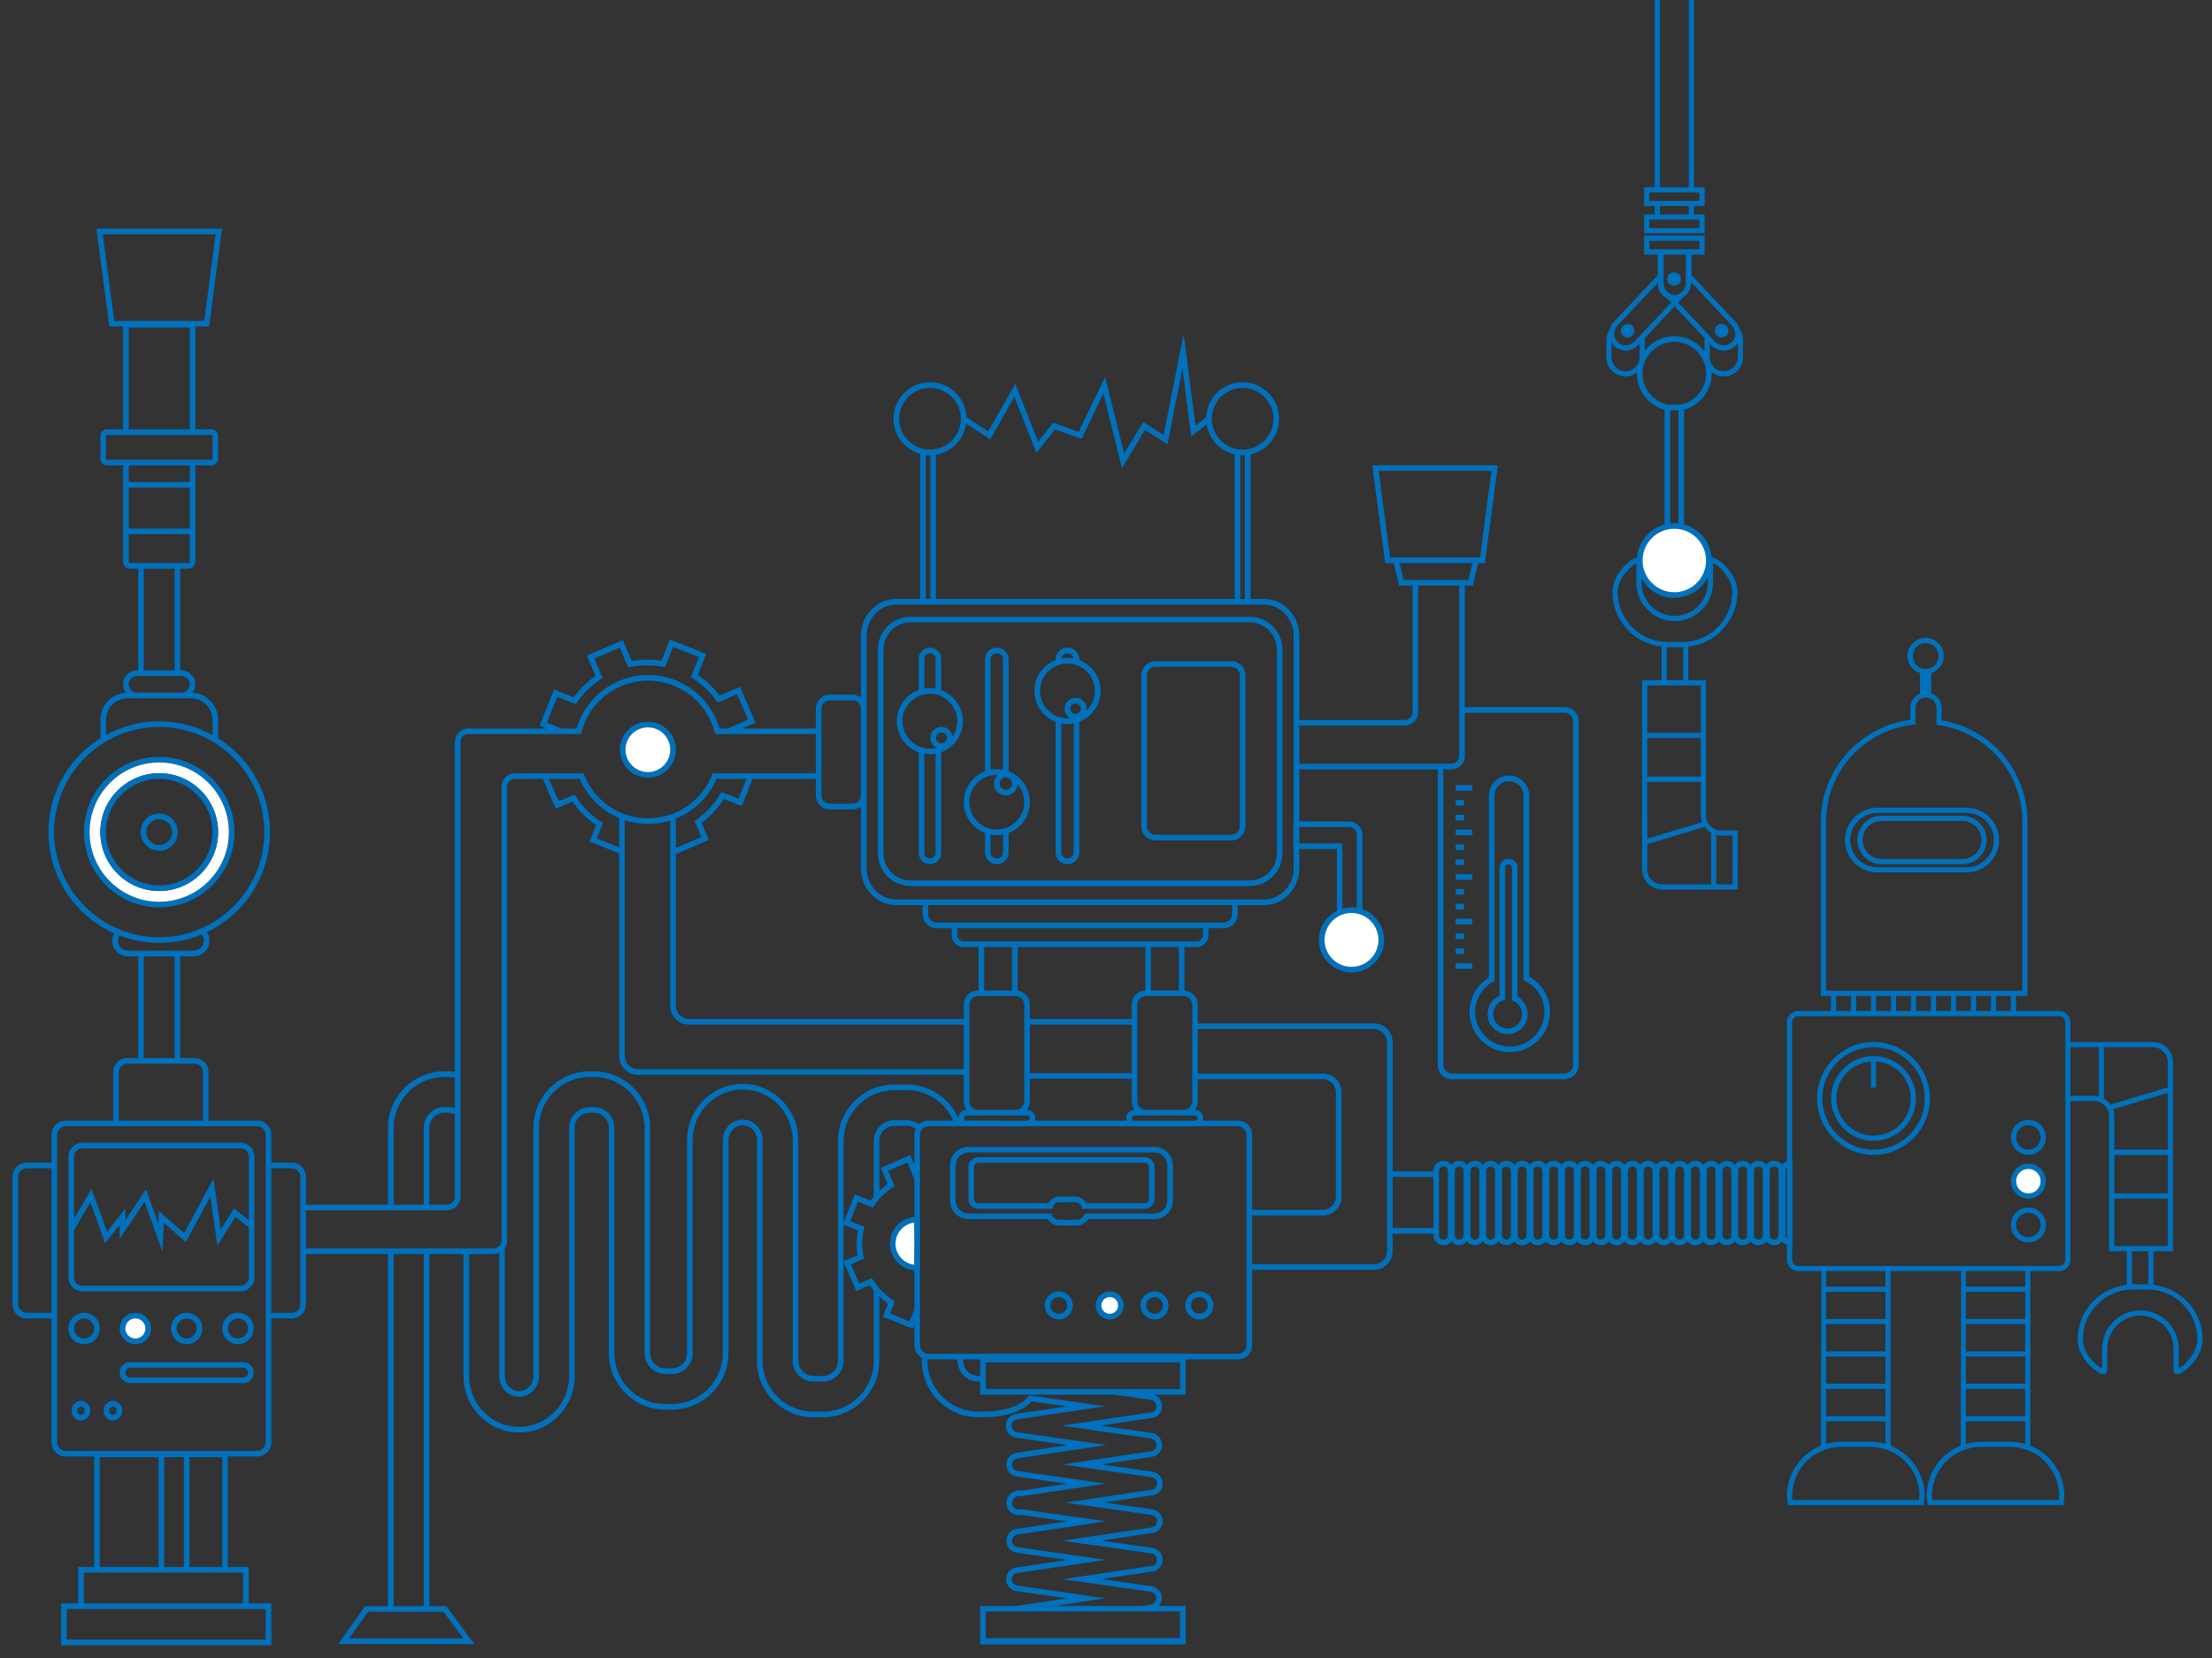 <?xml version="1.0" encoding="utf-8"?>
<!-- Generator: Adobe Illustrator 21.1.0, SVG Export Plug-In . SVG Version: 6.00 Build 0)  -->
<svg version="1.1" baseProfile="tiny" xmlns="http://www.w3.org/2000/svg" xmlns:xlink="http://www.w3.org/1999/xlink" x="0px"
	 y="0px" viewBox="0 0 732 548.834" xml:space="preserve">
<rect x="0" y="0" width="732" height="548.834" fill="#333333" stroke="none"/>
<g id="background_1_" display="none">
</g>
<g id="object">
	<path fill="#0071BC" d="M575.029,294.369h-24.943c-3.68,0-6.68-3-6.68-6.68V225.129h6.45
		v-11.14c-9.11-1.01-16.25-8.67-16.25-18.06c0-5.94,5.9-11.06,8.14-11.47
		c0.44-5.24,4.16-9.56,9.1-10.9v-37.97
		c-5.35-1.44-9.15-6.35-9.15-11.95c0-0.1,0.01-0.2,0.02-0.3
		c-1.06,0.78-2.36,1.24-3.77,1.24c-3.51,0-6.37-2.86-6.37-6.37v-5.82
		c0-1.17,0.37-2.29,1.12-3.43c0.23-0.8,0.58-1.57,1.16-2.21
		l14.72-15.65V84.239h-4.5v-6.23h20.02v6.23h-4.28v6.86l14.7,15.63
		c0.59,0.65,0.94,1.42,1.18,2.23c0.75,1.13,1.12,2.26,1.12,3.43v5.82
		c0,3.51-2.86,6.37-6.37,6.37c-1.53,0-2.92-0.54-4.02-1.43
		c0,0.16,0.02,0.32,0.02,0.49c0,5.6-3.8,10.51-9.15,11.95v37.97
		c2.47,0.67,4.63,2.08,6.23,3.97c1.6,1.89,2.64,4.27,2.87,6.88
		c2.04,0,8.57,5.32,8.57,11.52c0,9.39-7.14,17.05-16.26,18.06V225.129
		h5.83v44.74c0,2.74,2.23,4.98,4.97,4.98h3.83h1.72L575.029,294.369z
		 M498.514,412.049c-1.102,0-2.067-0.526-2.617-1.226
		c-0.61,0.77-1.54,1.28-2.6,1.28s-2-0.51-2.61-1.28
		c-0.61,0.77-1.54,1.28-2.6,1.28s-2-0.51-2.61-1.28
		c-0.61,0.77-1.55,1.28-2.61,1.28s-1.99-0.51-2.6-1.28
		c-0.61,0.77-1.55,1.28-2.61,1.28c-1.83,0-3.33-1.49-3.33-3.33v-0.51
		h-13.46v5.78c0,3.43-2.79,6.21-6.21,6.21h-40.29v24.97
		c0,0.32-0.03,0.63-0.09,0.94c-0.44,2.12-2.32,3.71-4.56,3.71h-17.37
		v11.69h-10.63c1.86,0.55,3.1,2.4,2.81,4.38
		c-0.27,1.92-1.94,3.37-3.88,3.39l-16.44,2.46l16.85,2.41
		c0.68,0.09,1.3,0.36,1.87,0.8c0.04,0.03,0.08,0.06,0.11,0.09
		c0.08,0.06,0.16,0.13,0.23,0.2c0.67,0.61,1.12,1.42,1.25,2.33
		c0.16,1.05-0.1,2.1-0.73,2.96c-0.64,0.85-1.56,1.4-2.61,1.56
		l-16.7,2.49l16.88,2.42c1.05,0.15,1.98,0.7,2.62,1.55
		c0.63,0.85,0.9,1.89,0.75,2.94c-0.27,1.92-1.94,3.38-3.88,3.4
		l-15.38,2.29l15.89,2.28c2.17,0.31,3.68,2.33,3.37,4.49
		c-0.27,1.92-1.94,3.38-3.88,3.4l-16.37,2.44l16.88,2.42
		c1.05,0.15,1.98,0.7,2.62,1.55c0.63,0.85,0.9,1.89,0.75,2.94
		c-0.27,1.92-1.94,3.38-3.88,3.4l-16.31,2.43l16.54,2.37
		c2.17,0.31,3.68,2.33,3.37,4.5c-0.1,0.74-0.42,1.43-0.9,2h8.8
		v12.748H324.377v-12.748h12.14l16.57-2.48l-16.89-2.43
		c-0.08-0.01-0.14-0.03-0.21-0.05c-2.02-0.51-3.29-2.4-3.01-4.41
		c0.28-1.93,1.88-3.35,3.83-3.4l16.33-2.43l-16.51-2.36
		c-0.09-0.02-0.18-0.04-0.27-0.07c-1.7-0.29-3.01-1.62-3.26-3.32
		c-0.16-1.04,0.1-2.09,0.73-2.95c0.64-0.85,1.56-1.41,2.61-1.56
		l16.7-2.49l-15.14-2.17l-0.39,0.06c-0.19,0.03-0.39,0.04-0.58,0.04
		c-1.96,0-3.64-1.46-3.93-3.39c-0.15-1.02,0.09-2.05,0.69-2.89
		c0.82-1.35,2.37-2.11,3.97-1.88l0.21,0.03l15.17-2.26l-16.51-2.36
		c-0.1-0.02-0.19-0.04-0.28-0.07c-1.69-0.29-3-1.62-3.25-3.32
		c-0.16-1.05,0.1-2.09,0.73-2.95c0.64-0.85,1.56-1.41,2.61-1.56
		l16.89-2.52l-16.99-2.44c-0.38-0.05-0.76-0.17-1.17-0.36
		c-0.06-0.03-0.1-0.05-0.14-0.07c-0.12-0.07-0.24-0.14-0.35-0.21
		c-0.96-0.61-1.61-1.62-1.78-2.74c-0.16-1.05,0.11-2.1,0.74-2.95
		c0.63-0.86,1.56-1.41,2.61-1.57l16.69-2.49l-11.55-1.65
		c-3.08,3.39-8.85,5.26-16.34,5.26h-1.32
		c-10.29,0-18.67-8.38-18.67-18.68v-1.03
		c-0.18-0.1-0.35-0.21-0.51-0.32c-0.02-0.02-0.05-0.04-0.07-0.05
		c-0.14-0.11-0.27-0.22-0.4-0.34c-0.02-0.02-0.04-0.03-0.06-0.05
		c-0.14-0.14-0.27-0.28-0.4-0.44c0,0,0,0-0.01-0.01
		c-0.11-0.14-0.22-0.3-0.32-0.46c-0.02-0.03-0.03-0.05-0.05-0.08
		c-0.2-0.33-0.35-0.69-0.46-1.07c-0.01-0.03-0.02-0.06-0.03-0.09
		c-0.02-0.09-0.05-0.18-0.06-0.26c-0.02-0.07-0.03-0.15-0.04-0.22
		c0-0.04-0.01-0.09-0.02-0.14c-0.02-0.19-0.04-0.38-0.04-0.58v-6.84
		l-0.53,1.35l-9.93-3.95l1.74-4.39c-0.5-0.34-0.98-0.71-1.46-1.09
		c-0.01-0.01-0.02-0.02-0.03-0.03c-0.47-0.39-0.93-0.79-1.38-1.21
		v21.3c0,10.3-8.38,18.68-18.67,18.68h-3.16
		c-10.3,0-18.68-8.38-18.68-18.68v-72.99c0-2.75-2.12-4.99-4.71-4.99
		c-2.61,0-4.72,2.24-4.72,4.99v70.46c0,10.3-8.38,18.68-18.68,18.68
		h-2.23c-10.3,0-18.68-8.38-18.68-18.68v-74.6
		c0-2.75-2.24-4.99-4.98-4.99h-1.32c-2.74,0-4.98,2.24-4.98,4.99v82.18
		c0,10.3-8.26,18.68-18.41,18.68c-10.15,0-18.4-8.38-18.4-18.68v-40.39
		h-11.28v116.522h5.62l9.24,12.573l-45.01-0.083l8.9-12.49h7.55V415.023
		h-27.151v16.65c0,2.57-2.09,4.65-4.66,4.65h-6.8v41.05
		c0,2.57-2.09,4.66-4.65,4.66h-9.72v36.556h6.87v12.02h7.5v13.89H20.216
		V530.609h5.65v-12.02h5.29V482.033h-9.45c-2.57,0-4.66-2.09-4.66-4.66
		V436.323h-8.25c-2.57,0-4.66-2.08-4.66-4.65v-42.23
		c0-2.57,2.09-4.66,4.66-4.66h8.25v-9.25c0-2.57,2.09-4.66,4.66-4.66
		H37.466v-16.06c0-2.57,2.08-4.65,4.65-4.65h3.62v-33.68h-3.41
		c-2.85,0-5.17-2.32-5.17-5.17c0-0.85,0.22-1.69,0.63-2.44
		c-5.48-2.44-10.15-6.09-13.74-10.58c-3.59-4.48-6.1-9.79-7.27-15.53
		c-0.24-1.17-0.42-2.36-0.54-3.56c-0.01-0.09-0.02-0.18-0.03-0.28
		c-0.04-0.46-0.08-0.93-0.11-1.4c-0.01-0.15-0.01-0.3-0.02-0.45
		c-0.03-0.56-0.04-1.12-0.04-1.69c0-0.57,0.01-1.14,0.04-1.71
		c0-0.1,0.01-0.2,0.01-0.3c0.64-11.93,6.92-22.64,17.12-29.04
		v-6.13c0-4.77,3.75-8.68,8.47-8.95c-0.59-0.77-0.95-1.73-0.95-2.78
		c0-2.55,2.08-4.62,4.62-4.62h0.39v-33.67h-2.73
		c-1.26,0-2.28-1.02-2.28-2.27v-31.51c0-0.14,0.02-0.28,0.05-0.41h-5.3
		c-1.26,0-2.27-1.02-2.27-2.27v-7.38c0-1.25,1.01-2.27,2.27-2.27h5.25V108.053
		h-4.55l-4.27-32.37h41.57l-4.27,32.37h-4.56v34.02h5.26
		c1.25,0,2.27,1.02,2.27,2.27v7.38c0,1.25-1.02,2.27-2.27,2.27h-5.3
		c0.03,0.13,0.04,0.27,0.04,0.41v31.51c0,1.25-1.02,2.27-2.27,2.27h-2.73
		v33.67h0.38c2.55,0,4.62,2.07,4.62,4.62c0,1.05-0.35,2.01-0.94,2.78
		c4.72,0.27,8.47,4.18,8.47,8.95v6.13
		c10.19,6.4,16.48,17.11,17.11,29.04c0.01,0.1,0.01,0.2,0.02,0.3
		c0.02,0.57,0.04,1.14,0.04,1.71c0,0.56-0.02,1.11-0.04,1.67
		c-0.01,0.16-0.02,0.32-0.03,0.49c-0.02,0.42-0.05,0.85-0.09,1.27
		c-0.02,0.14-0.03,0.28-0.04,0.42c-0.06,0.52-0.12,1.03-0.2,1.54
		c-0.03,0.19-0.06,0.38-0.09,0.57c-0.06,0.35-0.12,0.69-0.19,1.03
		c-0.04,0.21-0.08,0.42-0.12,0.63c-0.1,0.47-0.21,0.94-0.33,1.41
		c-0.04,0.17-0.09,0.34-0.14,0.51c-0.09,0.35-0.19,0.71-0.3,1.06
		c-0.06,0.19-0.12,0.39-0.18,0.58c-0.12,0.38-0.25,0.76-0.38,1.13
		c-0.04,0.12-0.08,0.24-0.13,0.35c-0.18,0.5-0.38,1-0.58,1.49
		c-0.04,0.09-0.08,0.19-0.13,0.29c-0.19,0.45-0.39,0.9-0.61,1.34
		c-0.02,0.05-0.04,0.1-0.06,0.15c-1.65,3.42-3.82,6.56-6.44,9.32
		c-2.62,2.75-5.68,5.12-9.12,6.98c-0.55,0.3-1.11,0.59-1.68,0.86
		c0.56,0.84,0.87,1.83,0.87,2.84c0,2.85-2.32,5.17-5.17,5.17h-4.52
		v33.68h4.71c2.57,0,4.66,2.08,4.66,4.65v16.06h16.12
		c2.56,0,4.65,2.09,4.65,4.66v9.25h6.8c2.57,0,4.66,2.09,4.66,4.66v9.23
		h27.151v-25.44c0-10.3,8.38-18.68,18.68-18.68h1.31
		c0.71,0,1.42,0.04,2.13,0.13V245.533c0-2.45,2-4.45,4.45-4.45h25.86
		l-2.26-0.9l4.77-12.01l6.53,2.6c2-2.77,4.42-5.15,7.23-7.1
		l-2.88-6.69l11.87-5.12l2.97,6.9c3.26-0.57,6.59-0.6,9.84-0.08
		l2.79-7.04l12.02,4.78l-2.78,6.98c2.77,1.85,5.18,4.14,7.2,6.81
		l6.77-2.92l5.11,11.88l-4.44,1.91h24.43v-6.54
		c0-2.56,2.09-4.65,4.66-4.65h7.46c1.05,0,2.01,0.35,2.79,0.94v-20.4
		c0-6.73,5.23-12.21,11.66-12.21h7.92v-48.03
		c-5.07-1.43-8.81-6.09-8.81-11.61c0-6.66,5.42-12.08,12.08-12.08
		c6.49,0,11.78,5.14,12.06,11.55l7.21,4.73l8.97-15.8l7.52,19.19
		l5.04-6.29l8.41,3.05l8.74-18.25l6.29,25.44l6.33-10.43l6.72,4.29
		l6.64-33.48l3.94,30.44l3.53-2.83c0.25-6.44,5.55-11.61,12.05-11.61
		c6.66,0,12.08,5.42,12.08,12.08c0,5.76-4.05,10.58-9.46,11.78v47.86
		h4.49c6.43,0,11.66,5.48,11.66,12.21v27.84h34.88
		c1.42,0,2.59-1.16,2.59-2.59V193.803h-4.5l-0.16-0.73
		c-0.58-2.65-1.28-5.57-1.62-6.72H458.377l-4.27-32.37h41.57l-4.27,32.37
		h-2.18c-0.34,1.15-1.04,4.07-1.62,6.72l-0.16,0.73h-2.7v40.21h33.01
		c2.57,0,4.65,2.09,4.65,4.66v113.82c0,2.57-2.08,4.66-4.65,4.66
		h-37.33c-2.57,0-4.66-2.09-4.66-4.66v-97.88h-45.79v17.24h16.31
		c0.69,0,1.35,0.15,1.98,0.45l0.1,0.06
		c0.09,0.04,0.15,0.07,0.21,0.11c1.39,0.7,2.28,2.14,2.28,3.73
		v24.69c0.05,0.02,0.1,0.04,0.15,0.06c0.2,0.08,0.41,0.16,0.61,0.25
		c0.05,0.02,0.09,0.04,0.14,0.06c0.42,0.2,0.83,0.42,1.22,0.66
		c0.04,0.03,0.09,0.06,0.14,0.09c0.17,0.11,0.34,0.24,0.51,0.36
		c0.07,0.06,0.15,0.11,0.23,0.17c0.16,0.13,0.32,0.26,0.48,0.4
		c0.06,0.05,0.12,0.11,0.18,0.17c0.74,0.67,1.39,1.45,1.92,2.32
		c0.03,0.05,0.06,0.1,0.09,0.15c0.12,0.2,0.23,0.4,0.33,0.6
		c0.03,0.06,0.06,0.11,0.08,0.17c0.3,0.6,0.53,1.23,0.71,1.89
		c0.04,0.15,0.08,0.29,0.12,0.44c0.03,0.15,0.06,0.29,0.09,0.44
		c0.03,0.2,0.06,0.39,0.09,0.59c0.01,0.12,0.03,0.24,0.04,0.36
		c0.03,0.32,0.05,0.65,0.05,0.98c0,5.95-4.84,10.79-10.8,10.79
		c-5.95,0-10.79-4.84-10.79-10.79c0-0.33,0.02-0.65,0.05-0.97
		c0.01-0.1,0.02-0.19,0.03-0.28c0.03-0.26,0.07-0.52,0.12-0.78
		c0.01-0.06,0.02-0.12,0.03-0.18c0.07-0.31,0.14-0.6,0.23-0.9
		c0.03-0.08,0.06-0.16,0.08-0.25c0.08-0.23,0.17-0.47,0.26-0.7
		c0.03-0.06,0.05-0.13,0.08-0.2c0.13-0.29,0.26-0.57,0.41-0.85
		c0.02-0.03,0.04-0.06,0.06-0.09c0.14-0.26,0.29-0.51,0.46-0.76
		c0.02-0.04,0.05-0.08,0.07-0.12c0.37-0.54,0.8-1.05,1.26-1.52
		c0.02-0.02,0.04-0.04,0.06-0.06c0.23-0.22,0.47-0.44,0.72-0.65
		c0.01-0.01,0.01-0.01,0.02-0.02c0.26-0.21,0.52-0.41,0.8-0.6
		c0.03-0.02,0.06-0.04,0.09-0.06c0.23-0.15,0.46-0.29,0.7-0.42
		c0.08-0.05,0.16-0.09,0.24-0.13c0.06-0.03,0.11-0.07,0.17-0.1
		v-20.44h-12.41v6.36c0,6.73-5.23,12.21-11.66,12.21h-8.74v3
		c0,2.57-2.08,4.65-4.65,4.65h-4.98v2.26c0,2.18-1.78,3.96-3.96,3.96
		h-4.02v14.42c2.46,0.12,4.42,2.15,4.42,4.64v6.2h58.27
		c3.42,0,6.21,2.79,6.21,6.21v42.76h13.46v-0.13
		c0-1.83,1.5-3.33,3.33-3.33c1.06,0,2,0.51,2.61,1.29
		c0.61-0.78,1.54-1.29,2.6-1.29s2,0.51,2.61,1.29
		c0.61-0.78,1.55-1.29,2.61-1.29s1.99,0.51,2.6,1.29
		c0.61-0.78,1.55-1.29,2.61-1.29s1.99,0.51,2.6,1.29
		c0.61-0.78,1.55-1.29,2.61-1.29s1.99,0.51,2.6,1.29
		c0.61-0.78,1.55-1.29,2.61-1.29s2,0.51,2.61,1.29
		c0.61-0.78,1.54-1.29,2.6-1.29c1.06,0,2,0.51,2.61,1.29
		c0.61-0.78,1.54-1.29,2.6-1.29s2,0.51,2.61,1.29
		c0.61-0.78,1.54-1.29,2.61-1.29c1.06,0,1.99,0.51,2.6,1.29
		c0.61-0.78,1.55-1.29,2.61-1.29s1.99,0.51,2.6,1.29
		c0.61-0.78,1.55-1.29,2.61-1.29s1.99,0.51,2.6,1.29
		c0.61-0.78,1.55-1.29,2.61-1.29s1.99,0.51,2.6,1.29
		c0.61-0.78,1.55-1.29,2.61-1.29s2,0.51,2.61,1.29
		c0.61-0.78,1.54-1.29,2.6-1.29s2,0.51,2.61,1.29
		c0.61-0.78,1.54-1.29,2.6-1.29s2,0.51,2.61,1.29
		c0.61-0.78,1.55-1.29,2.61-1.29s1.99,0.51,2.6,1.29
		c0.61-0.78,1.55-1.29,2.61-1.29s1.99,0.51,2.6,1.29
		c0.61-0.78,1.55-1.29,2.61-1.29s1.99,0.51,2.61,1.29
		c0.6-0.78,1.54-1.29,2.6-1.29s2,0.51,2.61,1.29
		c0.61-0.78,1.54-1.29,2.6-1.29s2,0.51,2.61,1.29
		c0.61-0.78,1.54-1.29,2.6-1.29s2,0.51,2.61,1.29
		c0.61-0.78,1.54-1.29,2.61-1.29c1.05,0,1.99,0.51,2.6,1.28
		c0.41-0.52,0.98-0.91,1.63-1.11v-15.266v-28.344v-2.4
		c0-2.08,1.7-3.78,3.77-3.78h10.8v-4.97h-3.35v-57.65
		c0-17.08,12.68-31.45,29.63-33.72v-3.94c0-2.15,1.32-3.99,3.19-4.77
		v-6.78c-2.38-0.8-4.14-2.98-4.14-5.63c0-3.31,2.7-6,6.01-6s6,2.69,6,6
		c0,2.65-1.76,4.84-4.14,5.63v6.73c1.99,0.72,3.44,2.58,3.44,4.82
		v4.09c16.5,2.82,28.39,16.82,28.39,33.57v57.65h-3.77v4.97h14.22
		c2.08,0,3.77,1.7,3.77,3.78v6.51h27.25c3.69,0,6.69,2.99,6.69,6.68
		v62.55h-6.46v11.15c9.12,1.01,16.26,8.67,16.26,18.05
		c0,3.57-2.15,6.56-3.43,8.03c-1.51,1.72-3.7,3.47-4.98,3.47
		c-0.7,0-1.2-0.49-1.2-1.17v-7.23c0-6.06-4.92-10.98-10.98-10.98
		c-6.05,0-10.98,4.92-10.98,10.98v7.23c0,0.69-0.52,1.19-1.22,1.19
		c-2.04,0-8.57-5.31-8.57-11.52c0-9.38,7.14-17.04,16.25-18.05v-11.15h-5.83
		v-44.74c0-2.74-2.23-4.97-4.97-4.97h-7.83v52.53
		c0,2.08-1.69,3.77-3.77,3.77h-9.49v57.73
		c0.73,0.29,1.4,0.67,2.08,1.05c0.16,0.08,0.32,0.16,0.48,0.25
		c0.6,0.37,1.18,0.77,1.74,1.2c0.24,0.19,0.47,0.39,0.71,0.59
		c0.49,0.42,0.98,0.85,1.42,1.33c0.27,0.28,0.49,0.59,0.74,0.89
		c0.59,0.72,1.12,1.47,1.59,2.27c0.3,0.51,0.6,1.02,0.84,1.55
		c0.18,0.4,0.33,0.8,0.49,1.21c0.23,0.63,0.43,1.27,0.59,1.93
		c0.09,0.34,0.18,0.69,0.25,1.04c0.19,1.04,0.32,2.11,0.32,3.19
		c0,0.78-0.1,1.51-0.2,2.21l-0.15,1.01h-44.86l-0.15-1.01
		c-0.1-0.7-0.2-1.43-0.2-2.21c0-0.04,0.01-0.09,0.01-0.14
		c0.01-1.02,0.12-2.01,0.3-3c0.08-0.4,0.18-0.79,0.28-1.19
		c0.16-0.59,0.33-1.17,0.54-1.74c0.17-0.45,0.34-0.91,0.54-1.35
		c0.21-0.44,0.45-0.84,0.69-1.26c0.58-1.02,1.24-1.98,2.01-2.86
		c0.14-0.16,0.26-0.34,0.41-0.5c0.48-0.52,1-0.98,1.54-1.44
		c0.19-0.16,0.38-0.32,0.58-0.48c0.58-0.45,1.19-0.87,1.82-1.25
		c0.13-0.08,0.26-0.14,0.38-0.21c0.7-0.39,1.4-0.78,2.15-1.08
		l0.15-57.73h-23.34v57.73c0.73,0.29,1.41,0.67,2.09,1.05
		c0.16,0.08,0.32,0.16,0.47,0.25c0.61,0.37,1.18,0.77,1.74,1.2
		c0.25,0.19,0.48,0.39,0.71,0.59c0.5,0.42,0.99,0.85,1.43,1.33
		c0.27,0.28,0.49,0.59,0.73,0.89c0.59,0.72,1.13,1.47,1.6,2.27
		c0.3,0.51,0.59,1.02,0.84,1.55c0.18,0.4,0.33,0.8,0.48,1.21
		c0.24,0.63,0.44,1.27,0.6,1.93c0.08,0.34,0.18,0.69,0.24,1.04
		c0.2,1.04,0.33,2.11,0.33,3.19c0,0.78-0.11,1.51-0.21,2.21
		l-0.14,1.01h-44.86h-0.01l-0.14-1.01c-0.1-0.7-0.21-1.43-0.21-2.21
		c0-0.04,0.02-0.09,0.02-0.14c0.01-1.02,0.12-2.01,0.3-3
		c0.07-0.4,0.18-0.79,0.28-1.19c0.15-0.59,0.33-1.17,0.54-1.74
		c0.17-0.45,0.34-0.91,0.54-1.35s0.45-0.84,0.68-1.26
		c0.58-1.02,1.25-1.98,2.01-2.86c0.15-0.16,0.27-0.34,0.41-0.5
		c0.49-0.52,1.01-0.98,1.55-1.44c0.19-0.16,0.38-0.32,0.58-0.48
		c0.58-0.45,1.18-0.87,1.82-1.25c0.12-0.08,0.25-0.14,0.38-0.21
		c0.7-0.39,1.4-0.78,2.15-1.08l0.15-57.73h-7.64
		c-2.07,0-3.77-1.69-3.77-3.77v-4.96c-0.65-0.21-1.22-0.6-1.63-1.12
		c-0.61,0.77-1.55,1.28-2.6,1.28c-1.07,0-2-0.51-2.61-1.28
		c-0.61,0.77-1.55,1.28-2.61,1.28s-1.99-0.51-2.6-1.28
		c-0.61,0.77-1.55,1.28-2.61,1.28s-1.99-0.51-2.6-1.28
		c-0.61,0.77-1.55,1.28-2.61,1.28s-2-0.51-2.6-1.28
		c-0.62,0.77-1.55,1.28-2.61,1.28s-2-0.51-2.61-1.28
		c-0.61,0.77-1.54,1.28-2.6,1.28s-2-0.51-2.61-1.28
		c-0.61,0.77-1.54,1.28-2.6,1.28s-2-0.51-2.61-1.28
		c-0.61,0.77-1.55,1.28-2.61,1.28s-1.99-0.51-2.6-1.28
		c-0.26,0.32-1.295,1.257-2.628,1.257c-1.333,0-2.012-0.526-2.582-1.257
		c-0.61,0.77-1.55,1.28-2.61,1.28s-2-0.51-2.61-1.28
		c-0.61,0.77-1.54,1.28-2.6,1.28s-2-0.51-2.61-1.28
		c-0.61,0.77-1.54,1.28-2.6,1.28s-2-0.51-2.61-1.28
		c-0.61,0.77-1.54,1.28-2.6,1.28s-2-0.51-2.61-1.28
		c-0.61,0.77-1.54,1.28-2.6,1.28c-1.07,0-2-0.51-2.61-1.28
		c-0.61,0.77-1.55,1.28-2.61,1.28s-1.99-0.51-2.6-1.28
		c-0.61,0.77-1.55,1.28-2.61,1.28c-1.06,0-1.99-0.51-2.6-1.28
		c-0.61,0.77-1.55,1.28-2.61,1.28s-2-0.51-2.61-1.28
		C500.927,411.053,499.906,412.049,498.514,412.049z M573.336,276.559h-3.83
		c-0.55,0-1.03-0.19-1.54-0.31v16.41h5.37V276.559z M721.007,452.883
		c1.73-0.92,6.17-4.97,6.17-9.6c0-9.12-7.42-16.54-16.55-16.54h-4.83
		c-9.13,0-16.55,7.42-16.55,16.54c0,4.79,4.62,8.82,6.37,9.65v-6.55
		c0-7,5.69-12.7,12.69-12.7s12.7,5.7,12.7,12.7V452.883z M717.377,412.373
		v-15.69h-17.7v15.69h4.11h8.85H717.377z M717.377,394.963v-12.77h-17.7v12.77
		H717.377z M717.377,380.473v-18.81l-18.16,5.45
		c0.26,0.71,0.46,1.44,0.46,2.23v11.13H717.377z M717.377,359.873v-8.34
		c0-2.74-2.23-4.97-4.97-4.97h-16.16v16.95h-0.17
		c0.93,0.5,1.68,1.21,2.29,2.07L717.377,359.873z M710.927,425.023v-10.94h-5.42
		v10.94h0.29h4.83H710.927z M694.537,362.973v-16.41h-9.38v16.1h7.83
		C693.537,362.663,694.027,362.843,694.537,362.973z M593.057,369.587v14.576h0.1
		v27.97l-0.1-0.01v4.78c0,1.13,0.92,2.06,2.05,2.06h8.42h21.94h24.3
		h21.95h9.67c1.13,0,2.06-0.93,2.06-2.06v-52.53v-19.52v-6.51
		c0-1.14-0.93-2.06-2.06-2.06h-86.28c-1.13,0-2.05,0.92-2.05,2.06
		v1.994V369.587z M681.307,496.403c0.07-0.5,0.13-0.99,0.13-1.5
		c0-0.99-0.12-1.95-0.29-2.9c-0.07-0.33-0.16-0.66-0.25-0.99
		c-0.14-0.57-0.31-1.13-0.52-1.68c-0.15-0.4-0.3-0.8-0.49-1.19
		c-0.19-0.41-0.42-0.8-0.65-1.19c-0.99-1.71-2.28-3.24-3.83-4.49
		c-0.13-0.11-0.26-0.22-0.4-0.33c-0.56-0.42-1.16-0.8-1.78-1.15
		c-0.12-0.07-0.25-0.14-0.38-0.21c-0.67-0.35-1.36-0.67-2.09-0.93
		c-1.69-0.61-3.49-1-5.39-1h-10c-1.9,0-3.69,0.39-5.38,0.99
		c-0.75,0.27-1.45,0.59-2.14,0.96c-0.1,0.05-0.2,0.11-0.3,0.16
		c-0.65,0.37-1.28,0.77-1.86,1.22c-0.08,0.06-0.16,0.13-0.24,0.19
		c-1.66,1.3-3.01,2.92-4.04,4.73c-0.18,0.33-0.37,0.65-0.53,0.99
		c-0.21,0.44-0.39,0.88-0.55,1.33c-0.18,0.49-0.33,0.99-0.47,1.5
		c-0.09,0.38-0.2,0.76-0.27,1.14c-0.16,0.88-0.27,1.78-0.27,2.7
		c0,0.05-0.02,0.1-0.02,0.15c0,0.5,0.06,1,0.13,1.5H681.307z M670.187,477.873
		v-7.5h-19.63v7.5c1.53-0.44,3.13-0.75,4.81-0.75h10
		C667.047,477.123,668.637,477.433,670.187,477.873z M670.187,468.653v-8.99h-19.63
		v8.99H670.187z M670.187,457.943v-9h-19.63v9H670.187z M670.187,447.233v-9h-19.63v9
		H670.187z M670.187,436.523v-9h-19.63v9H670.187z M670.187,425.813v-5.14h-19.63v5.14
		H670.187z M669.227,327.873v-55.93c0-16.14-11.64-29.59-27.67-31.99
		l-0.73-0.11v-5.56c0-1.91-1.55-3.46-3.46-3.46
		c-1.91,0-3.47,1.55-3.47,3.46v5.46l-0.76,0.09
		c-16.46,1.84-28.87,15.65-28.87,32.11v55.93H669.227z M665.447,334.563v-4.97
		h-4.9v4.97H665.447z M658.837,334.563v-4.97h-4.9v4.97H658.837z
		 M652.217,334.563v-4.97h-4.9v4.97H652.217z M645.607,334.563v-4.97h-4.91
		v4.97H645.607z M641.527,217.103c0-2.36-1.92-4.29-4.28-4.29
		c-2.37,0-4.29,1.93-4.29,4.29c0,2.37,1.92,4.29,4.29,4.29
		C639.607,221.393,641.527,219.473,641.527,217.103z M638.987,334.563v-4.97h-4.9
		v4.97H638.987z M635.067,496.403c0.07-0.5,0.12-0.99,0.12-1.5
		c0-0.99-0.12-1.95-0.29-2.9c-0.06-0.33-0.16-0.66-0.24-0.99
		c-0.14-0.57-0.32-1.13-0.52-1.68c-0.15-0.4-0.31-0.8-0.49-1.19
		c-0.19-0.41-0.42-0.8-0.65-1.19c-0.99-1.71-2.28-3.24-3.83-4.49
		c-0.14-0.11-0.27-0.22-0.4-0.33c-0.57-0.42-1.16-0.8-1.78-1.15
		c-0.13-0.07-0.26-0.14-0.39-0.21c-0.67-0.35-1.36-0.67-2.08-0.93
		c-1.7-0.61-3.49-1-5.39-1h-10.01c-1.89,0-3.68,0.39-5.37,0.99h-0.01
		c-0.74,0.27-1.45,0.59-2.13,0.96c-0.1,0.05-0.2,0.11-0.3,0.16
		c-0.66,0.37-1.28,0.77-1.87,1.22c-0.08,0.06-0.15,0.13-0.23,0.19
		c-1.66,1.3-3.01,2.92-4.04,4.73c-0.19,0.33-0.38,0.65-0.54,0.99
		c-0.2,0.44-0.38,0.88-0.54,1.33c-0.18,0.49-0.34,0.99-0.47,1.5
		c-0.1,0.38-0.21,0.76-0.28,1.14c-0.15,0.88-0.26,1.78-0.27,2.7
		c0,0.05-0.01,0.1-0.01,0.15c0,0.5,0.05,1,0.12,1.5H635.067z M632.377,334.563
		v-4.97h-4.91v4.97H632.377z M625.757,334.563v-4.97h-4.9v4.97H625.757z
		 M623.937,477.873v-7.5h-19.63v7.5c1.54-0.44,3.14-0.75,4.81-0.75H619.127
		C620.807,477.123,622.397,477.433,623.937,477.873z M623.937,468.653v-8.99h-19.63
		v8.99H623.937z M623.937,457.943v-9h-19.63v9H623.937z M623.937,447.233v-9h-19.63v9
		H623.937z M623.937,436.523v-9h-19.63v9H623.937z M623.937,425.813v-5.14h-19.63v5.14
		H623.937z M619.137,334.563v-4.97h-4.9v4.97H619.137z M612.527,334.563v-4.97
		h-4.91v4.97H612.527z M591.287,409.823v-23.36
		c-0.27,0.27-0.44,0.64-0.44,1.05v21.26
		C590.847,409.183,591.017,409.553,591.287,409.823z M575.106,118.209v-4.92
		c-0.29,0.47-0.58,0.95-1,1.32c-1.03,0.92-2.35,1.42-3.72,1.42
		c-1.58,0-3.09-0.67-4.15-1.85l-0.42-0.45l-0.03,4.48
		c0,2.57,2.09,4.66,4.66,4.66C573.016,122.869,575.106,120.779,575.106,118.209z
		 M588.567,408.773v-21.26c0-0.81-0.66-1.47-1.46-1.47
		c-0.81,0-1.47,0.66-1.47,1.47v21.26c0,0.81,0.66,1.47,1.47,1.47
		C587.907,410.243,588.567,409.583,588.567,408.773z M574.236,110.679
		c0.02-0.39-0.07-0.76-0.16-1.13l-0.01-0.03
		c-0.17-0.68-0.43-1.19-0.8-1.61c0-0.01-0.01-0.01-0.01-0.02
		l-13.66-14.53v0.49c0,0.91-0.28,1.73-0.67,2.49
		c-0.07,0.13-0.16,0.24-0.25,0.37c-0.43,0.69-0.99,1.25-1.68,1.7
		c-0.03,0.02-0.04,0.06-0.08,0.08l-1.54,1.64l10.6,11.26v0.01
		l1.52,1.62c1.4,1.55,3.95,1.69,5.46,0.32
		C573.726,112.649,574.186,111.709,574.236,110.679z M573.246,195.929
		c0-4.78-4.62-8.81-6.36-9.65v6.56c0,7-5.7,12.69-12.7,12.69
		c-6.99,0-12.69-5.69-12.69-12.69v-6.5c-1.73,0.92-6.18,4.97-6.18,9.59
		c0,9.13,7.42,16.55,16.55,16.55h4.83
		C565.826,212.479,573.246,205.059,573.246,195.929z M583.357,408.773v-21.26
		c0-0.81-0.66-1.47-1.47-1.47c-0.8,0-1.46,0.66-1.46,1.47v21.26
		c0,0.81,0.66,1.47,1.46,1.47C582.697,410.243,583.357,409.583,583.357,408.773z
		 M566.256,275.709h0.17c-0.94-0.5-1.69-1.21-2.29-2.07l-19.02,5.71v8.34
		c0,2.74,2.23,4.97,4.97,4.97h16.17V275.709z M565.166,192.839v-1.9
		c-2.01,4.1-6.22,6.93-11.09,6.93c-4.68,0-8.77-2.61-10.87-6.45v1.42
		c0,6.05,4.93,10.98,10.98,10.98C560.246,203.819,565.166,198.889,565.166,192.839z
		 M554.076,196.009c5.79,0,10.51-4.72,10.51-10.51
		c0-5.8-4.72-10.52-10.51-10.52c-5.8,0-10.52,4.72-10.52,10.52
		C543.556,191.289,548.276,196.009,554.076,196.009z M578.147,408.773v-21.26
		c0-0.81-0.66-1.47-1.47-1.47s-1.47,0.66-1.47,1.47v21.26
		c0,0.81,0.66,1.47,1.47,1.47S578.147,409.583,578.147,408.773z M564.126,111.929
		l-9.93-10.55l-9.93,10.55c0.03,0.16,0.05,0.3,0.05,0.46v3.65
		c2.27-2.9,5.79-4.78,9.76-4.78c4.11,0,7.74,2.02,9.99,5.11v-3.98
		C564.066,112.219,564.096,112.059,564.126,111.929z M545.116,277.559l18.16-5.45
		c-0.25-0.71-0.45-1.44-0.45-2.24v-11.12h-17.71V277.559z M562.826,257.029
		v-12.78h-17.71v12.78H562.826z M562.826,242.539v-15.69h-4.12h-8.85h-4.74
		v15.69H562.826z M556.256,133.919c4.83-1.02,8.33-5.33,8.33-10.28
		c0-5.8-4.72-10.52-10.51-10.52c-5.8,0-10.52,4.72-10.52,10.52
		c0,4.95,3.5,9.26,8.33,10.28H556.256z M562.376,82.519v-2.8h-16.59v2.8h2.79
		h0.22h10.8h0.22H562.376z M572.937,408.773v-21.26
		c0-0.81-0.66-1.47-1.47-1.47s-1.47,0.66-1.47,1.47v21.26
		c0,0.81,0.66,1.47,1.47,1.47S572.937,409.583,572.937,408.773z M557.876,93.849
		V84.239h-7.36v9.61c0,1.32,0.72,2.52,1.93,3.22l0.19,0.16l0.15,0.15
		c0.41,0.16,0.84,0.27,1.3,0.27c0.67,0,1.27-0.23,1.81-0.53
		l0.05-0.05c0.56-0.32,1-0.78,1.33-1.29
		c0.03-0.06,0.08-0.11,0.11-0.17
		C557.696,95.069,557.876,94.479,557.876,93.849z M556.996,225.129v-10.93h-0.3
		h-4.83h-0.29V225.129H556.996z M555.436,173.119v-37.34h-2.73v37.34H555.436z
		 M567.717,408.773v-21.26c0-0.81-0.65-1.47-1.46-1.47
		s-1.47,0.66-1.47,1.47v21.26c0,0.81,0.66,1.47,1.47,1.47
		S567.717,409.583,567.717,408.773z M553.036,100.149l-1.24-1.32
		c-1.89-0.88-3.22-2.76-3.22-4.98v-0.25l-13.46,14.3
		c-0.36,0.41-0.62,0.93-0.79,1.62l-0.02,0.03
		c-0.08,0.37-0.17,0.74-0.15,1.13c0.05,1.03,0.51,1.97,1.28,2.66
		c0.7,0.63,1.62,0.98,2.57,0.98c1.09,0,2.14-0.47,2.87-1.28
		l1.54-1.64v-0.01L553.036,100.149z M562.507,408.773v-21.26
		c0-0.81-0.65-1.47-1.46-1.47s-1.47,0.66-1.47,1.47v21.26
		c0,0.81,0.66,1.47,1.47,1.47S562.507,409.583,562.507,408.773z M557.297,408.773
		v-21.26c0-0.81-0.66-1.47-1.46-1.47c-0.81,0-1.47,0.66-1.47,1.47
		v21.26c0,0.81,0.66,1.47,1.47,1.47
		C556.637,410.243,557.297,409.583,557.297,408.773z M542.606,118.209v-4.52l-0.47,0.5
		c-1.04,1.17-2.55,1.84-4.13,1.84c-1.38,0-2.69-0.5-3.72-1.42
		c-0.42-0.37-0.71-0.85-1-1.32v4.92c0,2.57,2.09,4.66,4.66,4.66
		c1.93,0,3.58-1.17,4.29-2.84c0.05-0.17,0.12-0.34,0.18-0.51
		C542.536,119.099,542.606,118.659,542.606,118.209z M552.087,408.773v-21.26
		c0-0.81-0.66-1.47-1.47-1.47c-0.8,0-1.46,0.66-1.46,1.47v21.26
		c0,0.81,0.66,1.47,1.46,1.47C551.427,410.243,552.087,409.583,552.087,408.773z
		 M546.877,408.773v-21.26c0-0.81-0.66-1.47-1.47-1.47s-1.46,0.66-1.46,1.47
		v21.26c0,0.81,0.65,1.47,1.46,1.47S546.877,409.583,546.877,408.773z
		 M541.667,408.773v-21.26c0-0.81-0.66-1.47-1.47-1.47
		s-1.47,0.66-1.47,1.47v21.26c0,0.81,0.66,1.47,1.47,1.47
		S541.667,409.583,541.667,408.773z M536.457,408.773v-21.26
		c0-0.81-0.66-1.47-1.47-1.47s-1.47,0.66-1.47,1.47v21.26
		c0,0.81,0.66,1.47,1.47,1.47S536.457,409.583,536.457,408.773z M531.237,408.773
		v-21.26c0-0.81-0.65-1.47-1.46-1.47s-1.47,0.66-1.47,1.47v21.26
		c0,0.81,0.66,1.47,1.47,1.47S531.237,409.583,531.237,408.773z M526.027,408.773
		v-21.26c0-0.81-0.66-1.47-1.46-1.47c-0.81,0-1.47,0.66-1.47,1.47
		v21.26c0,0.81,0.66,1.47,1.47,1.47
		C525.367,410.243,526.027,409.583,526.027,408.773z M520.817,408.773v-21.26
		c0-0.81-0.66-1.47-1.46-1.47c-0.81,0-1.47,0.66-1.47,1.47v21.26
		c0,0.81,0.66,1.47,1.47,1.47C520.157,410.243,520.817,409.583,520.817,408.773z
		 M520.547,352.493V238.673c0-1.54-1.25-2.8-2.79-2.8h-33.01v14.29
		c0,2.46-2,4.45-4.45,4.45H477.627v97.88c0,1.54,1.26,2.79,2.8,2.79
		h37.33C519.297,355.283,520.547,354.033,520.547,352.493z M515.607,408.773v-21.26
		c0-0.81-0.66-1.47-1.47-1.47s-1.46,0.66-1.46,1.47v21.26
		c0,0.81,0.65,1.47,1.46,1.47S515.607,409.583,515.607,408.773z M510.397,408.773
		v-21.26c0-0.81-0.66-1.47-1.47-1.47c-0.81,0-1.47,0.66-1.47,1.47
		v21.26c0,0.81,0.66,1.47,1.47,1.47
		C509.737,410.243,510.397,409.583,510.397,408.773z M505.187,408.773v-21.26
		c0-0.81-0.66-1.47-1.47-1.47s-1.47,0.66-1.47,1.47v21.26
		c0,0.81,0.66,1.47,1.47,1.47S505.187,409.583,505.187,408.773z M499.967,408.773
		v-21.26c0-0.81-0.65-1.47-1.46-1.47s-1.47,0.66-1.47,1.47v21.26
		c0,0.81,0.671,1.47,1.47,1.47S499.967,409.495,499.967,408.773z M494.757,408.773
		v-21.26c0-0.81-0.65-1.47-1.46-1.47s-1.47,0.66-1.47,1.47v21.26
		c0,0.81,0.66,1.47,1.47,1.47S494.757,409.583,494.757,408.773z M489.777,184.493
		l3.78-28.64h-37.32l3.77,28.64h1.77v-0.01c0.11,0,0.21,0,0.3,0.01
		h26.24c0.09-0.01,0.19-0.01,0.3-0.01v0.01H489.777z M489.547,408.773
		v-21.26c0-0.81-0.66-1.47-1.46-1.47c-0.81,0-1.47,0.66-1.47,1.47
		v21.26c0,0.81,0.66,1.47,1.47,1.47
		C488.887,410.243,489.547,409.583,489.547,408.773z M487.277,186.353h-24.16
		c0.31,1.1,0.72,2.83,1.33,5.59h3h0.93h13.64h2.73h1.2
		C486.557,189.183,486.967,187.453,487.277,186.353z M484.337,408.773v-21.26
		c0-0.81-0.66-1.47-1.47-1.47c-0.8,0-1.46,0.66-1.46,1.47v21.26
		c0,0.81,0.66,1.47,1.46,1.47C483.677,410.243,484.337,409.583,484.337,408.773z
		 M482.887,250.163v-14.29V193.803h-0.87h-12.71v41.88c0,2.46-2,4.45-4.45,4.45
		h-34.88v12.62H477.627h2.67C481.717,252.753,482.887,251.593,482.887,250.163z
		 M479.127,408.773v-21.26c0-0.81-0.66-1.47-1.47-1.47
		s-1.46,0.66-1.46,1.47v0.13v20.62v0.51c0,0.81,0.65,1.47,1.46,1.47
		S479.127,409.583,479.127,408.773z M474.327,406.393v-16.89h-13.46v16.89H474.327z
		 M458.997,414.043v-5.78v-20.62v-42.76c0-2.39-1.95-4.35-4.34-4.35h-58.27
		v14.75h41.35c3.42,0,6.21,2.79,6.21,6.21v34.55
		c0,3.42-2.79,6.21-6.21,6.21h-23.37v16.14h40.29
		C457.047,418.393,458.997,416.443,458.997,414.043z M456.177,311.053
		c0-0.28-0.02-0.55-0.05-0.82c-0.01-0.11-0.02-0.22-0.04-0.33
		c-0.02-0.15-0.04-0.31-0.07-0.46c-0.02-0.14-0.05-0.27-0.08-0.41
		c-0.03-0.11-0.06-0.22-0.09-0.34c-0.04-0.15-0.09-0.31-0.14-0.46
		c-0.02-0.06-0.05-0.12-0.07-0.19c-0.22-0.62-0.51-1.22-0.87-1.77
		c0-0.01,0-0.01,0-0.01c-0.12-0.19-0.24-0.36-0.37-0.53
		c-0.03-0.03-0.05-0.06-0.07-0.1c-0.13-0.16-0.26-0.32-0.39-0.47
		c-0.03-0.03-0.06-0.06-0.09-0.1c-0.14-0.15-0.28-0.3-0.44-0.45
		l-0.01-0.01c-0.49-0.47-1.03-0.88-1.62-1.23
		c-0.04-0.02-0.07-0.04-0.11-0.06c-0.17-0.1-0.34-0.19-0.52-0.28
		c-0.06-0.02-0.11-0.05-0.17-0.08c-0.18-0.08-0.36-0.16-0.54-0.23
		c-0.05-0.02-0.1-0.03-0.15-0.05c-0.2-0.08-0.4-0.14-0.61-0.2
		c-0.77-0.22-1.59-0.35-2.44-0.35c-1.22,0-2.39,0.25-3.45,0.7
		l-0.04,0.01c-0.24,0.11-0.48,0.22-0.71,0.35
		c-0.06,0.03-0.11,0.06-0.17,0.09c-0.18,0.11-0.36,0.21-0.53,0.33
		c-0.06,0.03-0.11,0.07-0.16,0.1c-0.2,0.14-0.4,0.29-0.58,0.44
		c-0.02,0.01-0.03,0.02-0.04,0.03c-0.42,0.35-0.81,0.74-1.17,1.16
		c-0.02,0.03-0.04,0.06-0.07,0.09c-0.16,0.2-0.31,0.4-0.45,0.61
		c-0.01,0.01-0.02,0.03-0.04,0.05c-0.15,0.22-0.29,0.45-0.42,0.69
		c-0.02,0.04-0.04,0.08-0.06,0.11c-0.1,0.2-0.19,0.39-0.28,0.59
		c-0.03,0.07-0.06,0.14-0.09,0.22c-0.08,0.19-0.15,0.38-0.22,0.58
		c-0.01,0.06-0.04,0.11-0.05,0.17c-0.08,0.24-0.14,0.49-0.19,0.74
		c-0.02,0.08-0.03,0.15-0.05,0.23c-0.03,0.19-0.06,0.39-0.09,0.59
		c-0.01,0.08-0.02,0.16-0.02,0.24c-0.03,0.27-0.05,0.54-0.05,0.81
		c0,0.31,0.02,0.61,0.05,0.91c0.46,4.5,4.27,8.02,8.88,8.02
		C452.167,319.983,456.177,315.983,456.177,311.053z M448.987,300.413v-24.21
		c0-0.88-0.5-1.69-1.3-2.1c-0.09-0.05-0.13-0.07-0.18-0.09l-0.02-0.02
		c-0.38-0.18-0.78-0.28-1.2-0.28h-16.31v5.4h14.27v21.58
		c0.96-0.27,1.96-0.43,2.99-0.43
		C447.837,300.263,448.417,300.323,448.987,300.413z M442.077,396.043v-34.55
		c0-2.39-1.95-4.34-4.34-4.34h-41.35v7.34c0,1.05-0.36,2.02-0.94,2.8
		c1.5,0.01,2.72,1.24,2.72,2.74c0,0.3-0.06,0.58-0.15,0.84h11.7
		c2.24,0,4.12,1.6,4.56,3.72c0.06,0.3,0.09,0.62,0.09,0.94v24.86
		h23.37C440.127,400.393,442.077,398.443,442.077,396.043z M428.107,287.333v-6.36
		h-0.12v-9.12h0.12v-17.24v-16.34v-27.84c0-5.71-4.39-10.35-9.79-10.35
		h-4.49h-5.23h-98.87h-5.24h-7.92c-5.4,0-9.8,4.64-9.8,10.35v24.11
		v28.68v24.11c0,5.71,4.4,10.35,9.8,10.35h8.73h104.28h8.74
		C423.717,297.683,428.107,293.043,428.107,287.333z M421.427,138.583
		c0-5.64-4.58-10.22-10.22-10.22c-5.63,0-10.21,4.58-10.21,10.22
		c0,5.63,4.58,10.21,10.21,10.21
		C416.847,148.793,421.427,144.213,421.427,138.583z M412.507,445.223V375.533
		c0-1.54-1.25-2.79-2.79-2.79h-13.87c-0.14,0.02-0.28,0.04-0.43,0.04
		h-19.97c-0.15,0-0.29-0.02-0.43-0.04h-34.73
		c-0.14,0.02-0.29,0.04-0.43,0.04H319.877c-0.14,0-0.29-0.02-0.43-0.04
		h-3.26h-8.94c-0.95,0-1.78,0.47-2.29,1.19
		c-0.04,0.06-0.07,0.12-0.1,0.17c-0.05,0.09-0.1,0.17-0.14,0.26
		c-0.03,0.06-0.06,0.13-0.08,0.19c-0.04,0.1-0.07,0.2-0.1,0.31
		c-0.01,0.05-0.03,0.11-0.04,0.16c-0.03,0.17-0.05,0.34-0.05,0.51
		v14.02v44.06v11.61c0,0.17,0.02,0.34,0.05,0.5
		c0.01,0.06,0.03,0.12,0.04,0.17c0.03,0.11,0.06,0.21,0.1,0.31
		c0.02,0.06,0.05,0.12,0.07,0.18c0.05,0.1,0.1,0.19,0.16,0.28
		c0.03,0.05,0.05,0.1,0.08,0.15c0.09,0.13,0.19,0.24,0.3,0.35
		c0.04,0.05,0.09,0.08,0.13,0.12c0.08,0.07,0.15,0.14,0.23,0.2
		c0.06,0.04,0.13,0.08,0.19,0.12c0.07,0.04,0.15,0.08,0.23,0.12
		c0.07,0.04,0.14,0.07,0.22,0.1c0.31,0.12,0.64,0.19,1,0.19h9.64
		h92.83C411.257,448.013,412.507,446.763,412.507,445.223z M411.967,198.223v-47.57
		h-1.51v47.57H411.967z M408.597,198.223v-47.86
		c-4.83-1.07-8.56-5.03-9.31-9.97l-5.08,4.07l-2.91-22.44l-4.95,24.99
		l-7.42-4.73l-7.66,12.64l-6.13-24.75l-7.22,15.09l-8.74-3.17l-6.22,7.76
		l-7.27-18.55l-8.01,14.12l-7.96-5.2c-0.72,5.23-4.8,9.41-9.99,10.26
		v47.74H408.597z M407.717,302.543v-3H307.167v3c0,1.54,1.25,2.79,2.79,2.79h4.98
		h85.01h4.98C406.467,305.333,407.717,304.083,407.717,302.543z M398.087,309.453
		v-2.26h-81.29v2.26c0,1.16,0.94,2.09,2.1,2.09h77.09
		C397.147,311.543,398.087,310.613,398.087,309.453z M395.677,370.873
		c0.36-0.11,0.62-0.44,0.62-0.84c0-0.49-0.39-0.88-0.88-0.88h-3.69
		h-12.56h-3.72c-0.49,0-0.89,0.39-0.89,0.88
		c0,0.4,0.27,0.73,0.63,0.84H395.677z M394.527,364.493v-32.02
		c0-1.54-1.26-2.79-2.8-2.79h-12.56c-1.54,0-2.8,1.25-2.8,2.79v32.02
		c0,1.54,1.26,2.79,2.8,2.79h12.56
		C393.267,367.283,394.527,366.033,394.527,364.493z M390.487,542.123v-8.81h-8.42
		h-4.24h-41.24h-10.35v8.81H390.487z M390.487,459.703v-8.81h-64.25v6.31v2.5h42.7
		H390.487z M390.107,327.823v-14.41h-9.22v14.41H390.107z M382.887,491.283
		c0.08-0.56-0.06-1.12-0.4-1.57c-0.34-0.45-0.83-0.74-1.39-0.82
		l-29.5-4.22l29.3-4.37c0.56-0.09,1.05-0.38,1.39-0.83
		c0.34-0.46,0.48-1.01,0.39-1.57c-0.09-0.61-0.42-1.01-0.68-1.25
		c-0.07-0.06-0.11-0.1-0.15-0.13l-0.06-0.05
		c-0.31-0.23-0.64-0.38-0.99-0.43l-29.47-4.22l29.18-4.35h0.07
		c1.07,0,1.96-0.77,2.11-1.8c0.17-1.15-0.64-2.22-1.79-2.39
		l-12.03-1.72h-28.25H324.377v-4.35h-0.65c-3.77,0-6.84-3.07-6.84-6.85v-0.49
		h-9.64c-0.11,0-0.22,0-0.33-0.01v0.5c0,9.27,7.54,16.81,16.81,16.81h1.32
		c7.11,0,12.66-1.81,15.24-4.97l0.33-0.41l25.2,3.6l-29.3,4.37
		c-0.56,0.09-1.05,0.38-1.39,0.83c-0.33,0.46-0.47,1.01-0.39,1.57
		c0.09,0.6,0.43,1.12,0.96,1.46c0.08,0.05,0.14,0.09,0.21,0.13
		l0.09,0.04c0.21,0.1,0.41,0.16,0.6,0.19l29.62,4.24l-29.5,4.4
		c-0.56,0.08-1.05,0.38-1.39,0.83c-0.33,0.45-0.47,1.01-0.39,1.57
		c0.13,0.89,0.83,1.6,1.74,1.76c0.1,0.02,0.14,0.03,0.19,0.04
		l29.15,4.18l-28.04,4.18l-0.49-0.07c-0.85-0.12-1.68,0.29-2.11,1.03
		l-0.06,0.07c-0.33,0.45-0.46,1.01-0.38,1.56
		c0.17,1.13,1.24,1.95,2.4,1.78l0.65-0.1l0.14,0.02l27.89,3.99
		l-29.3,4.37c-0.56,0.08-1.05,0.38-1.39,0.83
		c-0.33,0.45-0.47,1.01-0.39,1.57c0.13,0.9,0.83,1.6,1.74,1.76
		c0.09,0.02,0.14,0.03,0.19,0.04l29.15,4.18l-29.13,4.33
		c-1.05,0.01-1.92,0.77-2.06,1.81c-0.16,1.06,0.52,2.06,1.57,2.33
		l0.15,0.04c0.04,0,0.08,0.01,0.12,0.02l29.3,4.19l-16.87,2.52h28.67
		l3-0.45c0.03-0.01,0.07-0.02,0.11-0.03l0.22-0.06
		c0.05-0.02,0.11-0.04,0.16-0.06c0.13-0.06,0.21-0.09,0.29-0.14
		c0.6-0.35,0.97-0.9,1.06-1.53c0.16-1.15-0.64-2.22-1.79-2.39
		l-29.16-4.17l29.05-4.33h0.07c1.06,0,1.96-0.77,2.11-1.8
		c0.08-0.56-0.06-1.12-0.4-1.57c-0.34-0.45-0.83-0.74-1.39-0.82
		l-29.5-4.22l29.11-4.34h0.07c1.06,0,1.96-0.77,2.11-1.8
		c0.16-1.15-0.64-2.22-1.79-2.39l-28.51-4.08l28.12-4.19h0.07
		C381.837,493.083,382.737,492.313,382.887,491.283z M379.017,327.823v-14.41h-42.25v14.45
		c2.28,0.31,4.04,2.25,4.04,4.61v4.75h33.7v-4.75
		C374.507,329.953,376.517,327.903,379.017,327.823z M375.447,367.283
		c-0.59-0.77-0.94-1.74-0.94-2.79v-7.49h-33.7v7.49
		c0,1.05-0.35,2.02-0.94,2.8c1.51,0,2.73,1.23,2.73,2.74
		c0,0.3-0.06,0.58-0.14,0.84h30.39c-0.09-0.26-0.15-0.54-0.15-0.84
		c0-0.76,0.31-1.44,0.81-1.94C373.997,367.593,374.687,367.283,375.447,367.283z
		 M374.507,355.143v-16.06h-33.7v16.06H374.507z M340.117,370.873
		c0.36-0.11,0.62-0.44,0.62-0.84c0-0.49-0.4-0.88-0.88-0.88h-3.71
		h-12.56H319.877c-0.48,0-0.88,0.39-0.88,0.88c0,0.4,0.26,0.73,0.62,0.84
		H340.117z M338.947,364.493v-32.02c0-1.54-1.26-2.79-2.8-2.79h-12.56
		c-1.54,0-2.8,1.25-2.8,2.79v32.02c0,1.54,1.26,2.79,2.8,2.79h12.56
		C337.687,367.283,338.947,366.033,338.947,364.493z M334.907,327.823v-14.41h-9.22
		v14.41H334.907z M324.377,455.343v-5.47h-5.63v0.49c0,2.75,2.24,4.98,4.98,4.98
		H324.377z M323.827,327.823v-14.41h-4.93c-2.19,0-3.96-1.78-3.96-3.96v-2.26
		h-4.98c-2.57,0-4.66-2.08-4.66-4.65v-3h-8.73
		c-6.43,0-11.66-5.48-11.66-12.21v-20.4
		c-0.78,0.59-1.74,0.94-2.79,0.94h-7.46c-2.57,0-4.66-2.09-4.66-4.65
		v-5.47h-20.95l-3.59,9.03l-5.94-2.36c-1.95,3.08-4.42,5.74-7.36,7.93
		l2.42,5.62l-10.92,4.71v50.19c0,2.4,1.95,4.35,4.35,4.35h90.9v1.86
		h-90.9c-3.43,0-6.21-2.78-6.21-6.21v-61.31
		c-2.33,0.72-4.79,1.11-7.33,1.11c-2.69,0-5.28-0.44-7.73-1.25v78.07
		c0,2.39,1.95,4.34,4.35,4.34h107.82v1.87h-73.13h-34.69
		c-3.43,0-6.21-2.79-6.21-6.21v-67.07l-9.78-3.89l2.16-5.45
		c-3.07-2.1-5.69-4.73-7.8-7.82l-5.55,2.4l-4.27-9.91h-9.23
		c-1.42,0-2.59,1.16-2.59,2.59v150.22c0,0.2-0.01,0.4-0.04,0.59
		c-0.01,0.05-0.01,0.1-0.02,0.15c-0.03,0.18-0.07,0.36-0.12,0.53
		c0,0.01-0.01,0.02-0.01,0.04c-0.06,0.19-0.14,0.38-0.22,0.56
		c-0.01,0.02-0.02,0.05-0.04,0.07c-0.09,0.19-0.19,0.37-0.3,0.54
		v42.37c0,2.75,2.11,4.99,4.71,4.99c2.6,0,4.72-2.24,4.72-4.99v-82.18
		c0-10.3,8.38-18.68,18.67-18.68h1.32c10.29,0,18.67,8.38,18.67,18.68
		v74.6c0,2.75,2.24,4.99,4.99,4.99h2.23c2.75,0,4.99-2.24,4.99-4.99
		v-70.46c0-10.3,8.25-18.68,18.41-18.68c10.14,0,18.4,8.38,18.4,18.68
		v72.99c0,2.75,2.24,4.98,4.99,4.98h3.16c2.74,0,4.98-2.23,4.98-4.98
		v-72.78c0-10.3,8.38-18.67,18.68-18.67h4.08
		c3.72,0,7.24,1.1,10.21,3.04s5.37,4.72,6.86,8.08
		c0-1.51,1.22-2.74,2.73-2.74c-0.59-0.78-0.94-1.75-0.94-2.8v-10.66
		v-16.61v-4.75c0-2.57,2.09-4.65,4.66-4.65H323.827z M307.247,370.873h8.24
		c-2.66-6.09-8.7-10.1-15.42-10.1h-4.08
		c-9.27,0-16.82,7.54-16.82,16.81v27.05l3.73-9.36l5.24,2.09
		c0.32-0.44,0.66-0.85,1-1.26v-18.52c0-3.77,3.07-6.85,6.85-6.85h4.08
		c1.48,0,2.89,0.48,4.06,1.35C304.957,371.333,306.047,370.873,307.247,370.873z
		 M317.977,138.583c0-5.64-4.58-10.22-10.22-10.22
		c-5.63,0-10.21,4.58-10.21,10.22c0,5.63,4.58,10.21,10.21,10.21
		C313.397,148.793,317.977,144.213,317.977,138.583z M307.867,198.223v-47.57h-1.52
		v47.57H307.867z M302.997,373.623c0.01-0.02,0.02-0.03,0.02-0.05
		c-0.85-0.63-1.87-0.97-2.95-0.97h-4.08c-2.75,0-4.99,2.23-4.99,4.98
		v16.53c0.16-0.15,0.32-0.28,0.48-0.42
		c0.26-0.24,0.53-0.49,0.8-0.72c0.42-0.34,0.84-0.66,1.27-0.97
		c0.07-0.04,0.12-0.09,0.19-0.14l-2.31-5.36l9.81-4.23l1.35,3.14
		v-9.88c0-0.17,0.01-0.33,0.03-0.5c0-0.04,0.01-0.09,0.02-0.14
		c0.01-0.1,0.02-0.2,0.05-0.3c0-0.01,0-0.02,0.01-0.04
		c0.01-0.05,0.02-0.1,0.04-0.15c0.02-0.11,0.05-0.22,0.08-0.32
		c0.02-0.05,0.04-0.1,0.06-0.15
		C302.917,373.833,302.957,373.723,302.997,373.623z M302.587,433.353v-12.91
		c-4.53-0.4-8.1-4.21-8.1-8.85c0-4.63,3.57-8.45,8.1-8.85v-12.85
		l-0.09,0.02l-2.24-5.19l-6.39,2.75l2.19,5.08l-0.65,0.43
		c-0.4,0.26-0.78,0.53-1.15,0.81c-0.08,0.06-0.15,0.12-0.23,0.17
		c-1.18,0.91-2.27,1.94-3.25,3.08l-0.28,0.32
		c-0.44,0.53-0.86,1.08-1.25,1.66l-0.43,0.61l-4.88-1.94l-2.57,6.47
		l4.69,1.86l-0.18,0.78c-0.66,2.97-0.69,6-0.11,9l0.14,0.74
		l-4.34,1.87l2.75,6.39l4.19-1.8l0.43,0.66
		c0.48,0.76,1.02,1.48,1.58,2.16l0.26,0.29
		c0.69,0.81,1.43,1.55,2.21,2.24c0.02,0.02,0.04,0.03,0.06,0.05
		c0.34,0.29,0.69,0.57,1.04,0.84c0.08,0.07,0.16,0.13,0.24,0.19
		c0.39,0.28,0.77,0.56,1.17,0.82c0.01,0,0.01,0,0.02,0.01l0.15,0.1
		l0.49,0.31l-1.61,4.07l6.46,2.57L302.587,433.353z M302.507,418.573
		c0.07-2.75,0.07-11.21,0-13.96c-3.47,0.44-6.16,3.4-6.16,6.98
		C296.347,415.173,299.037,418.143,302.507,418.573z M289.137,450.363v-23.28
		c-0.47-0.56-0.91-1.14-1.33-1.75l-4.46,1.92l-4.18-9.69v32.8
		c0,3.78-3.07,6.85-6.84,6.85h-3.16c-3.78,0-6.85-3.07-6.85-6.85
		v-72.99c0-9.27-7.42-16.82-16.54-16.82c-9.13,0-16.55,7.55-16.55,16.82
		v70.46c0,3.78-3.07,6.85-6.85,6.85h-2.23
		c-3.78,0-6.85-3.07-6.85-6.85v-74.6c0-9.27-7.54-16.82-16.81-16.82
		h-1.32c-9.27,0-16.81,7.55-16.81,16.82v82.18
		c0,3.78-2.95,6.85-6.58,6.85c-3.62,0-6.57-3.07-6.57-6.85v-40.79
		c-0.56,0.25-1.18,0.4-1.84,0.4h-8.13v40.39
		c0,9.28,7.42,16.82,16.54,16.82c9.13,0,16.55-7.54,16.55-16.82v-82.18
		c0-3.78,3.07-6.85,6.84-6.85h1.32c3.77,0,6.84,3.07,6.84,6.85v74.6
		c0,9.27,7.54,16.82,16.82,16.82h2.23c9.27,0,16.82-7.55,16.82-16.82
		v-70.46c0-3.78,2.95-6.85,6.58-6.85c3.62,0,6.57,3.07,6.57,6.85
		v72.99c0,9.27,7.54,16.81,16.82,16.81h3.16
		C281.597,467.173,289.137,459.633,289.137,450.363z M284.907,263.223v-28.68
		c0-1.54-1.25-2.79-2.79-2.79h-7.46c-1.54,0-2.8,1.25-2.8,2.79v6.54
		v16.67v5.47c0,1.54,1.26,2.79,2.8,2.79h7.46
		C283.657,266.013,284.907,264.763,284.907,263.223z M283.907,407.173l-4.74-1.88
		v12.13l4.64-2C283.357,412.673,283.387,409.903,283.907,407.173z M269.997,255.893
		v-12.94h-33.32l-0.18-0.7c-2.61-10.01-11.68-17-22.03-17
		c-10.36,0-19.42,6.99-22.04,17l-0.18,0.7h-37.28
		c-1.42,0-2.59,1.16-2.59,2.58v111.33v10.79v28.44
		c0,2.45-1.99,4.45-4.45,4.45h-7.7h-9.96h-29.021v12.61h29.021h9.96
		h15.01h8.13c0.85,0,1.59-0.41,2.06-1.04
		c0.06-0.07,0.11-0.16,0.16-0.24c0.04-0.05,0.07-0.11,0.1-0.17
		c0.03-0.07,0.07-0.15,0.1-0.22c0.03-0.09,0.06-0.18,0.08-0.27
		c0.01-0.05,0.03-0.11,0.04-0.17c0.03-0.15,0.05-0.31,0.05-0.48
		V260.343c0-2.45,2-4.45,4.45-4.45h22.67l0.24,0.59
		c3.48,8.7,11.78,14.32,21.15,14.32c9.37,0,17.67-5.62,21.15-14.32
		l0.23-0.59H269.997z M247.567,238.193l-3.65-8.45l-6.42,2.77l-0.44-0.61
		c-2.11-2.95-4.73-5.42-7.77-7.35l-0.66-0.41l2.66-6.68l-8.55-3.4
		l-2.68,6.72l-0.75-0.14c-3.49-0.65-7.12-0.62-10.63,0.08l-0.74,0.15
		l-2.82-6.56l-8.45,3.64l2.76,6.41l-0.66,0.43
		c-3.09,2.02-5.71,4.6-7.79,7.64l-0.42,0.61l-6.17-2.45l-3.4,8.55
		l4.88,1.94h4.95c3.07-10.45,12.69-17.69,23.65-17.69
		c10.96,0,20.58,7.24,23.64,17.69h3.29l-0.05-0.21L247.567,238.193z
		 M244.417,264.363l2.62-6.61h-9.94c-2.63,6.13-7.5,10.77-13.44,13.15v9.69
		l0.02,0.05l8.46-3.64l-2.28-5.29l0.61-0.44
		c3.21-2.27,5.86-5.13,7.87-8.48l0.4-0.68L244.417,264.363z
		 M204.877,280.423v-9.69c-5.76-2.43-10.48-6.99-13.05-12.98h-10.17
		l3.22,7.46l5.28-2.27l0.43,0.66c2.17,3.37,4.97,6.17,8.32,8.34
		l0.65,0.41l-2.05,5.14L204.877,280.423z M153.317,542.218l-6.56-8.813h-4.66
		h-13.7h-6.6l-6.27,8.8L153.317,542.218z M150.517,396.093v-27.36
		c-0.67-0.32-1.39-0.49-2.13-0.49h-1.31c-2.75,0-4.98,2.24-4.98,4.99
		v25.44h5.83C149.357,398.673,150.517,397.513,150.517,396.093z M150.517,366.743
		V356.573c-0.71-0.09-1.43-0.16-2.13-0.16h-1.31
		c-9.27,0-16.81,7.55-16.81,16.82v25.44h9.96v-25.44
		c0-3.78,3.08-6.85,6.85-6.85h1.31
		C149.117,366.383,149.827,366.513,150.517,366.743z M140.227,531.545V415.023h-9.96
		v116.522H140.227z M99.376,431.673v-16.65v-16.35v-9.23
		c0-1.54-1.25-2.79-2.79-2.79h-6.8v47.81h6.8
		C98.126,434.463,99.376,433.213,99.376,431.673z M87.926,542.639v-10.16h-5.64
		H25.866h-3.79v10.16H87.926z M87.926,477.373v-42.91v-47.81V375.533
		c0-1.54-1.25-2.79-2.79-2.79H69.016H37.466H21.706c-1.54,0-2.79,1.25-2.79,2.79
		v11.12v47.81v42.91c0,1.54,1.25,2.8,2.79,2.8h63.43
		C86.676,480.173,87.926,478.913,87.926,477.373z M87.486,275.383
		c0-0.54-0.02-1.08-0.04-1.62c-0.01-0.1-0.01-0.2-0.02-0.3
		c-1-18.3-16.19-32.88-34.74-32.88c-18.54,0-33.74,14.58-34.74,32.88
		c0,0.1-0.01,0.2-0.01,0.3c-0.03,0.54-0.04,1.08-0.04,1.62
		c0,0.54,0.01,1.08,0.04,1.61c0.01,0.15,0.02,0.3,0.02,0.44
		c0.03,0.43,0.06,0.86,0.1,1.28c0.01,0.11,0.02,0.22,0.03,0.34
		c1.29,12.2,8.9,22.54,19.49,27.67c0.04,0.02,0.08,0.03,0.11,0.05
		c0.42,0.2,0.85,0.39,1.28,0.58c0.11,0.05,0.21,0.09,0.32,0.14
		c4.13,1.73,8.66,2.69,13.4,2.69c13.76,0,25.67-8.03,31.32-19.64
		c0.02-0.05,0.05-0.1,0.07-0.14c0.23-0.49,0.46-0.99,0.67-1.49
		c0.19-0.46,0.37-0.92,0.55-1.38c0.06-0.16,0.11-0.32,0.17-0.49
		c0.12-0.32,0.23-0.64,0.33-0.97c0.06-0.17,0.12-0.35,0.17-0.52
		c0.14-0.45,0.27-0.91,0.39-1.36c0.04-0.18,0.09-0.36,0.13-0.54
		c0.08-0.32,0.15-0.64,0.22-0.95c0.04-0.21,0.09-0.42,0.13-0.63
		c0.06-0.34,0.12-0.67,0.18-1.01c0.03-0.17,0.06-0.34,0.08-0.51
		c0.08-0.48,0.14-0.97,0.19-1.46c0.02-0.16,0.03-0.33,0.04-0.49
		c0.04-0.38,0.07-0.76,0.09-1.15c0.01-0.16,0.02-0.32,0.03-0.48
		C87.466,276.443,87.486,275.913,87.486,275.383z M80.426,530.609v-10.15h-5.01H31.156
		h-3.43v10.15H80.426z M73.556,518.589v-36.356H62.706v36.356H73.556z
		 M67.576,106.193l3.77-28.65H34.026l3.78,28.65H67.576z M70.316,243.253v-5.05
		c0-3.92-3.19-7.11-7.11-7.11h-3.18H45.346h-3.17
		c-3.92,0-7.11,3.19-7.11,7.11v5.05c5.23-2.88,11.24-4.53,17.62-4.53
		C59.076,238.723,65.086,240.373,70.316,243.253z M70.316,151.723v-7.38
		c0-0.23-0.18-0.41-0.41-0.41h-5.26H40.726h-5.25
		c-0.23,0-0.41,0.18-0.41,0.41v7.38c0,0.22,0.18,0.41,0.41,0.41h7.53
		h19.37h7.53C70.136,152.133,70.316,151.943,70.316,151.723z M67.146,370.873
		v-16.06c0-1.54-1.25-2.79-2.79-2.79h-4.71H45.736h-3.62
		c-1.54,0-2.79,1.25-2.79,2.79v16.06H67.146z M67.466,311.313
		c0-0.76-0.26-1.48-0.75-2.07c-4.32,1.8-9.06,2.8-14.03,2.8
		c-4.64,0-9.07-0.88-13.16-2.46c-0.33,0.53-0.5,1.12-0.5,1.73
		c0,1.83,1.48,3.31,3.3,3.31h3.41h13.91h4.52
		C65.986,314.623,67.466,313.143,67.466,311.313z M62.786,185.913v-9.13H42.596v9.13
		c0,0.23,0.18,0.41,0.41,0.41h2.73h13.91h2.73
		C62.606,186.323,62.786,186.143,62.786,185.913z M62.786,174.923v-13.56H42.596v13.56
		H62.786z M62.786,159.503v-5.1c0-0.23-0.18-0.41-0.41-0.41H43.006
		c-0.23,0-0.41,0.18-0.41,0.41v5.1H62.786z M62.786,142.073v-33.67H42.596
		v33.67H62.786z M62.786,226.473c0-1.52-1.24-2.75-2.76-2.75h-0.38H45.736H45.346
		c-1.52,0-2.75,1.23-2.75,2.75s1.23,2.76,2.75,2.76h14.68
		C61.546,229.233,62.786,227.993,62.786,226.473z M60.846,518.589v-36.356h-6.5v36.356
		H60.846z M57.776,350.163v-33.68H47.596v33.68H57.776z M57.776,221.853v-33.67H47.596
		v33.67H57.776z M52.486,518.589v-36.356H33.016v36.356H52.486z M17.046,434.463
		v-47.81h-8.25c-1.54,0-2.8,1.25-2.8,2.79v42.23c0,1.54,1.26,2.79,2.8,2.79
		H17.046z"/>
	<path fill="#0071BC" d="M671.237,370.623c3.19,0,5.78,2.6,5.78,5.78
		c0,3.19-2.59,5.79-5.78,5.79s-5.79-2.6-5.79-5.79
		C665.447,373.223,668.047,370.623,671.237,370.623z M675.297,376.403
		c0-2.24-1.82-4.06-4.06-4.06s-4.07,1.82-4.07,4.06
		c0,2.24,1.83,4.07,4.07,4.07S675.297,378.643,675.297,376.403z"/>
	<path fill="#0071BC" d="M671.237,385.113c3.19,0,5.78,2.6,5.78,5.78
		c0,3.19-2.59,5.79-5.78,5.79s-5.79-2.6-5.79-5.79
		C665.447,387.713,668.047,385.113,671.237,385.113z M675.297,390.893
		c0-2.24-1.82-4.06-4.06-4.06s-4.07,1.82-4.07,4.06
		c0,2.25,1.83,4.07,4.07,4.07S675.297,393.143,675.297,390.893z"/>
	<path fill="#0071BC" d="M671.237,399.613c3.19,0,5.78,2.59,5.78,5.78
		c0,3.18-2.59,5.78-5.78,5.78s-5.79-2.6-5.79-5.78
		C665.447,402.203,668.047,399.613,671.237,399.613z M675.297,405.393
		c0-2.25-1.82-4.07-4.06-4.07s-4.07,1.82-4.07,4.07
		c0,2.24,1.83,4.07,4.07,4.07S675.297,407.633,675.297,405.393z"/>
	<path fill="#FFFFFF" d="M671.237,386.833c2.24,0,4.06,1.82,4.06,4.06
		c0,2.25-1.82,4.07-4.06,4.07s-4.07-1.82-4.07-4.07
		C667.167,388.653,668.997,386.833,671.237,386.833z"/>
	<path fill="#0071BC" d="M650.827,267.313c5.9,0,10.71,4.8,10.71,10.7
		c0,5.91-4.81,10.71-10.71,10.71h-29.56c-5.9,0-10.71-4.8-10.71-10.71
		c0-5.9,4.81-10.7,10.71-10.7H650.827z M659.827,278.013
		c0-4.96-4.04-8.99-9-8.99h-29.56c-4.96,0-9,4.03-9,8.99c0,4.97,4.04,9,9,9
		h29.56C655.787,287.013,659.827,282.983,659.827,278.013z"/>
	<path fill="#0071BC" d="M649.407,269.973c4.42,0,8.02,3.59,8.02,8.02
		c0,4.42-3.6,8.01-8.02,8.01h-26.72c-4.42,0-8.02-3.59-8.02-8.01
		c0-4.43,3.6-8.02,8.02-8.02H649.407z M655.717,277.993
		c0-3.48-2.83-6.31-6.31-6.31h-26.72c-3.48,0-6.31,2.83-6.31,6.31
		c0,3.47,2.83,6.3,6.31,6.3h26.72
		C652.887,284.293,655.717,281.463,655.717,277.993z"/>
	<path fill="#0071BC" d="M634.027,363.513c0,7.74-6.3,14.03-14.03,14.03
		c-7.74,0-14.03-6.29-14.03-14.03c0-7.73,6.29-14.02,14.03-14.02
		C627.727,349.493,634.027,355.783,634.027,363.513z M632.307,363.513
		c0-6.5-5.07-11.77-11.45-12.22v8.69h-1.72v-8.69
		c-6.38,0.45-11.45,5.72-11.45,12.22c0,6.79,5.52,12.32,12.31,12.32
		S632.307,370.303,632.307,363.513z"/>
	<path fill="#0071BC" d="M619.997,344.853c10.29,0,18.67,8.37,18.67,18.66
		c0,10.3-8.38,18.68-18.67,18.68c-10.3,0-18.67-8.38-18.67-18.68
		C601.327,353.223,609.697,344.853,619.997,344.853z M636.957,363.513
		c0-9.34-7.61-16.95-16.96-16.95c-9.35,0-16.96,7.61-16.96,16.95
		c0,9.35,7.61,16.96,16.96,16.96C629.347,380.473,636.957,372.863,636.957,363.513
		z"/>
	<path fill="#0071BC" d="M571.996,109.439c0,1.25-1.01,2.26-2.26,2.26
		c-1.24,0-2.25-1.01-2.25-2.26c0-1.24,1.01-2.25,2.25-2.25
		C570.986,107.189,571.996,108.199,571.996,109.439z"/>
	<path fill="#FFFFFF" d="M564.586,185.499c0,5.79-4.72,10.51-10.51,10.51
		c-5.8,0-10.52-4.72-10.52-10.51c0-5.8,4.72-10.52,10.52-10.52
		C559.866,174.979,564.586,179.699,564.586,185.499z"/>
	<path fill="#0071BC" d="M560.586-0.738v62.696h3.51v6.23h-3.51v2.8h3.51v6.22
		h-20.02V70.989h3.51v-2.8h-3.51v-6.23h3.51V-0.737 M549.296-0.753v62.712
		h9.57V-0.753 M562.376,75.499v-2.8h-16.59v2.8H562.376z M562.376,66.469v-2.79
		h-16.59v2.79H562.376z M558.866,70.989v-2.8h-9.57v2.8H558.866z"/>
	<path fill="#0071BC" d="M554.006,90.079c1.24,0,2.25,1.01,2.25,2.26c0,1.24-1.01,2.25-2.25,2.25
		c-1.25,0-2.26-1.01-2.26-2.25C551.746,91.089,552.756,90.079,554.006,90.079z"/>
	<path fill="#0071BC" d="M538.606,107.189c1.25,0,2.26,1.01,2.26,2.25
		c0,1.25-1.01,2.26-2.26,2.26c-1.24,0-2.25-1.01-2.25-2.26
		C536.356,108.199,537.366,107.189,538.606,107.189z"/>
	<path fill="#0071BC" d="M512.947,334.903c0,7.34-5.98,13.31-13.32,13.31
		s-13.32-5.97-13.32-13.31c0-4.66,2.44-8.97,6.4-11.38V263.323
		c0-3.67,2.99-6.66,6.67-6.66c3.67,0,6.66,2.99,6.66,6.66v59.91
		C510.317,325.583,512.947,330.003,512.947,334.903z M511.087,334.903
		c0-4.38-2.45-8.32-6.39-10.27l-0.52-0.25V263.323
		c0-2.65-2.15-4.8-4.8-4.8s-4.8,2.15-4.8,4.8v61.28l-0.48,0.27
		c-3.66,2.02-5.93,5.86-5.93,10.03c0,6.31,5.14,11.45,11.46,11.45
		S511.087,341.213,511.087,334.903z"/>
	<path fill="#0071BC" d="M505.547,335.593c0,3.66-2.98,6.64-6.64,6.64
		c-3.67,0-6.65-2.98-6.65-6.64c0-2.65,1.57-5,3.97-6.06v-4.93v-37.42
		c0-1.64,1.34-2.98,2.99-2.98c1.64,0,2.98,1.34,2.98,2.98v37.2v5.45
		C504.247,331.013,505.547,333.213,505.547,335.593z M503.687,335.593
		c0-1.86-1.1-3.56-2.81-4.34l-0.54-0.25v-43.82
		c0-0.62-0.51-1.12-1.12-1.12c-0.62,0-1.12,0.5-1.12,1.12v43.68
		l-0.65,0.2c-1.99,0.64-3.33,2.46-3.33,4.53
		c0,2.64,2.15,4.78,4.79,4.78C501.537,340.373,503.687,338.233,503.687,335.593z"
		/>
	<rect x="481.707" y="318.763" fill="#0071BC" width="5.53" height="1.86"/>
	<rect x="481.707" y="304.033" fill="#0071BC" width="5.53" height="1.86"/>
	<rect x="481.707" y="289.283" fill="#0071BC" width="5.53" height="1.87"/>
	<rect x="481.707" y="274.553" fill="#0071BC" width="5.53" height="1.86"/>
	<rect x="481.707" y="259.813" fill="#0071BC" width="5.53" height="1.86"/>
	<rect x="481.707" y="313.853" fill="#0071BC" width="2.77" height="1.86"/>
	<rect x="481.707" y="308.943" fill="#0071BC" width="2.77" height="1.86"/>
	<rect x="481.707" y="299.113" fill="#0071BC" width="2.77" height="1.87"/>
	<rect x="481.707" y="294.203" fill="#0071BC" width="2.77" height="1.87"/>
	<rect x="481.707" y="284.373" fill="#0071BC" width="2.77" height="1.87"/>
	<rect x="481.707" y="279.463" fill="#0071BC" width="2.77" height="1.86"/>
	<rect x="481.707" y="269.643" fill="#0071BC" width="2.77" height="1.86"/>
	<rect x="481.707" y="264.723" fill="#0071BC" width="2.77" height="1.87"/>
	<path fill="#FFFFFF" d="M456.127,310.233c0.03,0.27,0.05,0.54,0.05,0.82
		c0,4.93-4.01,8.93-8.94,8.93c-4.61,0-8.42-3.52-8.88-8.02
		c-0.03-0.3-0.05-0.6-0.05-0.91c0-0.27,0.02-0.54,0.05-0.81
		c0-0.08,0.01-0.16,0.02-0.24c0.03-0.2,0.06-0.4,0.09-0.59
		c0.02-0.08,0.03-0.15,0.05-0.23c0.05-0.25,0.11-0.5,0.19-0.74
		c0.01-0.06,0.04-0.11,0.05-0.17c0.07-0.2,0.14-0.39,0.22-0.58
		c0.03-0.08,0.06-0.15,0.09-0.22c0.09-0.2,0.18-0.39,0.28-0.59
		c0.02-0.03,0.04-0.07,0.06-0.11c0.13-0.24,0.27-0.47,0.42-0.69
		c0.02-0.02,0.03-0.04,0.04-0.05c0.14-0.21,0.29-0.41,0.45-0.61
		c0.03-0.03,0.05-0.06,0.07-0.09c0.36-0.42,0.75-0.81,1.17-1.16
		c0.01-0.01,0.02-0.02,0.04-0.03c0.18-0.15,0.38-0.3,0.58-0.44
		c0.05-0.03,0.1-0.07,0.16-0.1c0.17-0.12,0.35-0.22,0.53-0.33
		c0.06-0.03,0.11-0.06,0.17-0.09c0.23-0.13,0.47-0.24,0.71-0.35
		l0.04-0.01c1.06-0.45,2.23-0.7,3.45-0.7
		c0.85,0,1.67,0.13,2.44,0.35c0.21,0.06,0.41,0.12,0.61,0.2
		c0.05,0.02,0.1,0.03,0.15,0.05c0.18,0.07,0.36,0.15,0.54,0.23
		c0.06,0.03,0.11,0.06,0.17,0.08c0.18,0.09,0.35,0.18,0.52,0.28
		c0.04,0.02,0.07,0.04,0.11,0.06c0.59,0.35,1.13,0.76,1.62,1.23
		l0.01,0.01c0.16,0.15,0.3,0.3,0.44,0.45
		c0.03,0.04,0.06,0.07,0.09,0.1c0.13,0.15,0.26,0.31,0.39,0.47
		c0.02,0.04,0.04,0.07,0.07,0.1c0.13,0.17,0.25,0.34,0.37,0.53
		c0,0,0,0,0,0.01c0.36,0.55,0.65,1.15,0.87,1.77
		c0.02,0.07,0.05,0.13,0.07,0.19c0.05,0.15,0.1,0.31,0.14,0.46
		c0.03,0.12,0.06,0.23,0.09,0.34c0.03,0.14,0.06,0.27,0.08,0.41
		c0.03,0.15,0.05,0.31,0.07,0.46
		C456.107,310.013,456.117,310.123,456.127,310.233z"/>
	<path fill="#0071BC" d="M424.387,214.943v67.47c0,5.97-4.86,10.83-10.82,10.83h-112.25
		c-5.97,0-10.82-4.86-10.82-10.83v-67.47c0-5.97,4.85-10.83,10.82-10.83
		h112.25C419.527,204.113,424.387,208.973,424.387,214.943z M422.527,282.413v-67.47
		c0-4.95-4.02-8.97-8.96-8.97h-112.25c-4.94,0-8.96,4.02-8.96,8.97v67.47
		c0,4.94,4.02,8.96,8.96,8.96h112.25
		C418.507,291.373,422.527,287.353,422.527,282.413z"/>
	<path fill="#0071BC" d="M412.147,223.473v49.99c0,2.57-2.09,4.66-4.66,4.66h-25.14
		c-2.56,0-4.65-2.09-4.65-4.66v-49.99c0-2.57,2.09-4.66,4.65-4.66
		h25.14C410.057,218.813,412.147,220.903,412.147,223.473z M410.277,273.463v-49.99
		c0-1.54-1.25-2.8-2.79-2.8h-25.14c-1.54,0-2.79,1.26-2.79,2.8v49.99
		c0,1.54,1.25,2.8,2.79,2.8h25.14
		C409.027,276.263,410.277,275.003,410.277,273.463z"/>
	<path fill="#0071BC" d="M401.527,432.023c0,2.56-2.08,4.64-4.64,4.64
		s-4.64-2.08-4.64-4.64c0-2.55,2.08-4.64,4.64-4.64
		S401.527,429.473,401.527,432.023z M399.667,432.023c0-1.53-1.25-2.77-2.78-2.77
		s-2.77,1.24-2.77,2.77s1.24,2.78,2.77,2.78
		S399.667,433.553,399.667,432.023z"/>
	<path fill="#0071BC" d="M388.147,385.663v11.68c0,3.38-2.74,6.12-6.12,6.12h-21.89
		c-0.81,1.29-2.24,2.1-3.79,2.1h-5.84c-1.55,0-2.98-0.81-3.79-2.1
		h-26.22c-3.37,0-6.12-2.74-6.12-6.12v-11.68c0-3.38,2.75-6.12,6.12-6.12
		h61.53C385.407,379.543,388.147,382.283,388.147,385.663z M386.287,397.343v-11.68
		c0-2.35-1.91-4.26-4.26-4.26h-3.28h-58.25c-2.34,0-4.25,1.91-4.25,4.26v11.68
		c0,2.35,1.91,4.26,4.25,4.26h27.39l0.24,0.55
		c0.42,0.94,1.36,1.55,2.38,1.55h5.84c1.02,0,1.96-0.61,2.38-1.55
		l0.25-0.55h19.77h3.28C384.377,401.603,386.287,399.693,386.287,397.343z"/>
	<path fill="#0071BC" d="M386.697,432.023c0,2.56-2.08,4.64-4.63,4.64
		c-2.56,0-4.64-2.08-4.64-4.64c0-2.55,2.08-4.64,4.64-4.64
		C384.617,427.383,386.697,429.473,386.697,432.023z M384.837,432.023
		c0-1.53-1.24-2.77-2.77-2.77c-1.54,0-2.78,1.24-2.78,2.77
		s1.24,2.78,2.78,2.78C383.597,434.803,384.837,433.553,384.837,432.023z"/>
	<path fill="#0071BC" d="M382.087,386.283v10.44c0,1.84-1.5,3.33-3.34,3.33h-20.61
		l-0.21-0.65c-0.29-0.94-1.14-1.56-2.12-1.56h-5.22
		c-0.98,0-1.83,0.62-2.13,1.56l-0.2,0.65h-24.48
		c-1.84,0-3.33-1.49-3.33-3.33V386.283c0-1.84,1.49-3.33,3.33-3.33
		h54.97C380.587,382.953,382.087,384.443,382.087,386.283z M380.217,396.723V386.283
		c0-0.81-0.66-1.47-1.47-1.47h-54.97c-0.81,0-1.47,0.66-1.47,1.47
		v10.44c0,0.81,0.66,1.47,1.47,1.47h23.18
		c0.69-1.35,2.08-2.22,3.63-2.22h5.22c1.55,0,2.94,0.87,3.63,2.22
		h19.31C379.557,398.193,380.217,397.533,380.217,396.723z"/>
	<path fill="#0071BC" d="M371.877,432.023c0,2.56-2.08,4.64-4.64,4.64
		c-2.56,0-4.64-2.08-4.64-4.64c0-2.55,2.08-4.64,4.64-4.64
		C369.797,427.383,371.877,429.473,371.877,432.023z M370.017,432.023
		c0-1.53-1.25-2.77-2.78-2.77c-1.53,0-2.78,1.24-2.78,2.77
		s1.25,2.78,2.78,2.78C368.767,434.803,370.017,433.553,370.017,432.023z"/>
	<ellipse fill="#FFFFFF" cx="367.237" cy="432.025" rx="2.78" ry="2.775"/>
	<path fill="#0071BC" d="M364.137,227.643c0.03,0.34,0.05,0.68,0.05,1.02
		s-0.02,0.68-0.05,1.02c-0.01,0.09-0.02,0.17-0.03,0.26
		c-0.04,0.27-0.08,0.54-0.13,0.8c-0.01,0.07-0.02,0.13-0.03,0.19
		c-0.73,3.45-3.07,6.35-6.35,7.76c-0.06,0.03-0.12,0.05-0.18,0.08
		c-0.09,0.03-0.16,0.07-0.25,0.1v43.19c0,2.17-1.76,3.93-3.92,3.93
		s-3.92-1.76-3.92-3.93v-43.19c-0.09-0.03-0.17-0.07-0.25-0.1
		c-0.06-0.03-0.12-0.05-0.18-0.08c-3.28-1.41-5.62-4.31-6.35-7.76
		c-0.01-0.06-0.02-0.12-0.03-0.19c-0.06-0.26-0.1-0.53-0.13-0.8
		c-0.01-0.09-0.02-0.17-0.03-0.26c-0.03-0.34-0.05-0.68-0.05-1.02
		s0.02-0.68,0.05-1.02c0.01-0.09,0.02-0.17,0.03-0.26
		c0.03-0.27,0.07-0.54,0.12-0.8c0.02-0.07,0.03-0.13,0.04-0.2
		c0.73-3.45,3.07-6.34,6.36-7.76c0.05-0.02,0.11-0.05,0.17-0.07
		c0.08-0.03,0.16-0.07,0.25-0.1v-0.21c0-2.17,1.76-3.93,3.92-3.93
		s3.92,1.76,3.92,3.93v0.21c0.09,0.03,0.17,0.07,0.26,0.1
		c0.05,0.02,0.1,0.05,0.16,0.07c3.28,1.41,5.63,4.31,6.36,7.76
		c0.01,0.07,0.02,0.13,0.03,0.2c0.05,0.26,0.09,0.53,0.13,0.8
		C364.117,227.473,364.127,227.553,364.137,227.643z M362.327,228.663
		c0-0.29-0.02-0.57-0.05-0.86c0-0.07-0.02-0.15-0.02-0.22
		c-0.03-0.22-0.06-0.43-0.1-0.65c-0.02-0.06-0.03-0.12-0.04-0.19
		c-0.06-0.26-0.12-0.51-0.2-0.76c0-0.01,0-0.02-0.01-0.02
		c-0.7-2.27-2.28-4.16-4.33-5.28c-0.01,0-0.01,0-0.01,0
		c-0.25-0.14-0.5-0.26-0.75-0.36c-0.02-0.01-0.04-0.02-0.06-0.03
		c-1.08-0.46-2.27-0.71-3.51-0.71c-1.25,0-2.43,0.25-3.51,0.71
		c-0.02,0.01-0.04,0.02-0.06,0.03c-0.26,0.11-0.5,0.22-0.75,0.36h-0.01
		c-2.05,1.12-3.63,3.01-4.34,5.28c0,0,0,0.01,0,0.02
		c-0.08,0.25-0.14,0.5-0.2,0.76c-0.01,0.07-0.03,0.13-0.04,0.19
		c-0.04,0.22-0.07,0.43-0.1,0.65c-0.01,0.07-0.02,0.15-0.02,0.22
		c-0.03,0.29-0.05,0.57-0.05,0.86c0,0.29,0.02,0.57,0.05,0.85
		c0,0.08,0.01,0.15,0.02,0.23c0.03,0.22,0.06,0.43,0.1,0.65
		c0.01,0.06,0.03,0.12,0.04,0.19c0.06,0.25,0.12,0.51,0.2,0.76
		c0,0.01,0,0.01,0,0.02c0.71,2.27,2.29,4.15,4.34,5.27
		c0,0.01,0.01,0.01,0.01,0.01c0.24,0.13,0.49,0.25,0.74,0.36
		c0.02,0.01,0.05,0.02,0.07,0.03c1.08,0.45,2.27,0.71,3.51,0.71
		c0.3,0,0.6-0.02,0.9-0.05c-1.09-0.63-1.83-1.8-1.83-3.15
		c0-2,1.63-3.62,3.62-3.62c2,0,3.63,1.62,3.63,3.62
		c0,0.23-0.02,0.46-0.07,0.68c1.11-1.05,1.95-2.37,2.41-3.86
		c0.01-0.01,0.01-0.01,0.01-0.02c0.08-0.25,0.14-0.51,0.2-0.76
		c0.01-0.07,0.02-0.13,0.04-0.2c0.04-0.21,0.07-0.42,0.1-0.64
		c0-0.08,0.02-0.15,0.02-0.23C362.307,229.233,362.327,228.953,362.327,228.663z
		 M357.707,234.543c0-0.97-0.79-1.76-1.77-1.76
		c-0.97,0-1.76,0.79-1.76,1.76c0,0.98,0.79,1.77,1.76,1.77
		C356.917,236.313,357.707,235.523,357.707,234.543z M355.307,282.063v-42.66
		c-0.67,0.12-1.36,0.2-2.06,0.2c-0.71,0-1.39-0.08-2.06-0.2v42.66
		c0,1.14,0.92,2.07,2.06,2.07C354.387,284.133,355.307,283.203,355.307,282.063z
		 M353.247,217.723c0.69,0,1.37,0.07,2.03,0.2
		c-0.16-0.99-1-1.74-2.03-1.74s-1.87,0.75-2.03,1.74
		C351.877,217.793,352.557,217.723,353.247,217.723z"/>
	<path fill="#0071BC" d="M355.007,432.023c0,2.56-2.08,4.64-4.64,4.64
		c-2.55,0-4.63-2.08-4.63-4.64c0-2.55,2.08-4.64,4.63-4.64
		C352.927,427.383,355.007,429.473,355.007,432.023z M353.147,432.023
		c0-1.53-1.25-2.77-2.78-2.77s-2.77,1.24-2.77,2.77s1.24,2.78,2.77,2.78
		S353.147,433.553,353.147,432.023z"/>
	<path fill="#0071BC" d="M340.757,264.453c0.03,0.34,0.05,0.67,0.05,1.02
		c0,0.34-0.02,0.68-0.05,1.02c-0.01,0.08-0.02,0.17-0.03,0.26
		c-0.03,0.27-0.07,0.54-0.13,0.8c-0.01,0.06-0.02,0.13-0.03,0.19
		c-0.73,3.45-3.07,6.35-6.35,7.76c-0.06,0.03-0.12,0.05-0.18,0.08
		c-0.09,0.03-0.16,0.07-0.25,0.1v6.38c0,2.17-1.76,3.93-3.92,3.93
		s-3.92-1.76-3.92-3.93v-6.38c-0.09-0.03-0.17-0.07-0.25-0.1
		c-0.06-0.03-0.12-0.05-0.18-0.08c-3.28-1.41-5.62-4.31-6.35-7.76
		c-0.01-0.06-0.02-0.13-0.03-0.19c-0.05-0.26-0.1-0.53-0.13-0.8
		c-0.01-0.09-0.02-0.18-0.03-0.26c-0.03-0.34-0.05-0.68-0.05-1.02
		c0-0.35,0.02-0.68,0.05-1.02c0.01-0.09,0.02-0.17,0.03-0.26
		c0.03-0.27,0.08-0.54,0.13-0.8c0.01-0.07,0.02-0.13,0.03-0.2
		c0.73-3.45,3.07-6.34,6.35-7.76c0.06-0.02,0.12-0.05,0.18-0.07
		c0.08-0.04,0.16-0.07,0.25-0.11v-37.01c0-2.17,1.76-3.93,3.92-3.93
		s3.92,1.76,3.92,3.93v37.01c0.09,0.04,0.16,0.07,0.25,0.11
		c0.06,0.02,0.12,0.05,0.18,0.08c3.28,1.41,5.62,4.3,6.35,7.75
		c0.01,0.07,0.02,0.13,0.03,0.2c0.06,0.26,0.1,0.53,0.13,0.8
		C340.737,264.283,340.747,264.363,340.757,264.453z M338.947,265.473
		c0-0.29-0.02-0.58-0.05-0.86c0-0.07-0.01-0.15-0.02-0.22
		c-0.03-0.22-0.06-0.44-0.1-0.65c-0.01-0.06-0.03-0.13-0.04-0.19
		c-0.06-0.26-0.12-0.51-0.2-0.76c0-0.01,0-0.02,0-0.02
		c-0.37-1.19-0.99-2.27-1.78-3.19c-0.12,2.05-1.82,3.69-3.9,3.69
		c-2.16,0-3.92-1.76-3.92-3.92c0-1.17,0.52-2.22,1.33-2.94
		c-0.13,0-0.26-0.02-0.4-0.02c-1.24,0-2.43,0.25-3.51,0.71
		c-0.02,0.01-0.05,0.02-0.07,0.03c-0.25,0.11-0.49,0.22-0.73,0.35
		c-0.01,0.01-0.02,0.01-0.03,0.02c-2.05,1.12-3.62,3-4.33,5.27
		c0,0,0,0.01,0,0.02c-0.08,0.25-0.14,0.5-0.2,0.76
		c-0.01,0.06-0.02,0.13-0.04,0.19c-0.04,0.21-0.07,0.43-0.1,0.65
		c0,0.07-0.02,0.15-0.02,0.22c-0.03,0.28-0.05,0.57-0.05,0.86
		c0,0.29,0.02,0.57,0.05,0.85c0,0.08,0.02,0.15,0.02,0.23
		c0.03,0.22,0.06,0.43,0.1,0.64c0.02,0.07,0.03,0.13,0.04,0.2
		c0.06,0.25,0.12,0.51,0.2,0.76c0,0.01,0,0.01,0,0.02
		c0.71,2.26,2.28,4.15,4.33,5.27c0.01,0,0.02,0.01,0.03,0.01
		c0.24,0.13,0.48,0.25,0.73,0.35c0.02,0.02,0.05,0.03,0.07,0.04
		c1.08,0.45,2.27,0.7,3.51,0.7c1.24,0,2.43-0.25,3.51-0.7
		c0.03-0.01,0.05-0.03,0.08-0.04c0.24-0.1,0.49-0.22,0.72-0.35
		c0.01,0,0.02-0.01,0.03-0.01c2.05-1.12,3.62-3.01,4.33-5.27
		c0-0.01,0-0.01,0-0.02c0.08-0.25,0.14-0.51,0.2-0.76
		c0.01-0.07,0.03-0.13,0.04-0.2c0.04-0.21,0.07-0.42,0.1-0.64
		c0.01-0.08,0.02-0.15,0.02-0.23
		C338.927,266.043,338.947,265.763,338.947,265.473z M334.907,259.353
		c0-1.13-0.92-2.06-2.05-2.06c-1.14,0-2.06,0.93-2.06,2.06
		s0.92,2.05,2.06,2.05C333.987,261.403,334.907,260.483,334.907,259.353z
		 M331.927,282.063v-5.85c-0.67,0.12-1.35,0.2-2.06,0.2
		c-0.71,0-1.39-0.08-2.06-0.2v5.85c0,1.14,0.92,2.07,2.06,2.07
		C331.007,284.133,331.927,283.203,331.927,282.063z M331.927,254.733v-36.49
		c0-1.14-0.92-2.06-2.06-2.06c-1.14,0-2.06,0.92-2.06,2.06v36.49
		c0.67-0.13,1.35-0.2,2.06-0.2
		C330.577,254.533,331.257,254.603,331.927,254.733z"/>
	<path fill="#0071BC" d="M318.597,237.683c0.03,0.32,0.05,0.65,0.05,0.99
		c0,0.33-0.02,0.66-0.05,0.99c-0.01,0.12-0.03,0.25-0.05,0.38
		c-0.02,0.18-0.05,0.37-0.08,0.55c-0.03,0.17-0.06,0.33-0.1,0.49
		c-0.02,0.12-0.06,0.23-0.09,0.34c-0.53,2.07-1.66,3.89-3.18,5.29
		c-0.05,0.04-0.09,0.08-0.14,0.12c-0.17,0.15-0.34,0.3-0.52,0.44
		c-0.06,0.05-0.13,0.1-0.19,0.15c-0.53,0.4-1.1,0.75-1.7,1.04
		c-0.13,0.07-0.26,0.13-0.39,0.19c-0.16,0.07-0.32,0.14-0.48,0.2
		c-0.07,0.02-0.13,0.06-0.2,0.08v33.33c0,2.05-1.67,3.73-3.73,3.73
		c-2.05,0-3.73-1.68-3.73-3.73v-33.3c-0.06-0.03-0.12-0.05-0.19-0.08
		c-0.18-0.07-0.37-0.14-0.55-0.22c-0.1-0.05-0.19-0.09-0.28-0.14
		c-0.38-0.18-0.74-0.38-1.1-0.6c-0.05-0.04-0.1-0.07-0.16-0.1
		c-0.17-0.11-0.34-0.24-0.51-0.36c-0.08-0.06-0.15-0.12-0.23-0.18
		c-0.17-0.13-0.33-0.26-0.49-0.4c-0.06-0.06-0.12-0.11-0.18-0.16
		c-0.76-0.7-1.42-1.51-1.96-2.4c-0.02-0.03-0.04-0.06-0.06-0.09
		c-0.13-0.22-0.25-0.43-0.36-0.66c-0.02-0.03-0.04-0.07-0.05-0.11
		c-0.31-0.62-0.56-1.28-0.74-1.97c-0.04-0.14-0.08-0.28-0.11-0.42
		c-0.03-0.15-0.06-0.3-0.09-0.46c-0.04-0.19-0.07-0.38-0.09-0.58
		c-0.02-0.12-0.03-0.24-0.05-0.37c-0.03-0.33-0.05-0.66-0.05-0.99
		c0-0.34,0.02-0.67,0.05-1c0.02-0.12,0.03-0.25,0.05-0.37
		c0.02-0.19,0.05-0.39,0.09-0.58c0.03-0.15,0.06-0.31,0.09-0.46
		c0.03-0.14,0.07-0.28,0.11-0.42c0.18-0.68,0.43-1.34,0.74-1.97
		c0.01-0.04,0.03-0.08,0.05-0.11c0.11-0.22,0.23-0.44,0.36-0.65
		c0.02-0.04,0.04-0.07,0.06-0.1c0.54-0.89,1.2-1.69,1.96-2.39
		c0.06-0.06,0.12-0.11,0.18-0.16c0.16-0.14,0.32-0.28,0.49-0.41
		c0.08-0.06,0.15-0.12,0.23-0.18c0.17-0.12,0.34-0.24,0.51-0.36
		c0.06-0.03,0.11-0.06,0.16-0.1c0.36-0.22,0.72-0.42,1.1-0.6
		c0.09-0.04,0.18-0.09,0.28-0.13c0.18-0.09,0.37-0.16,0.55-0.23
		c0.07-0.02,0.13-0.05,0.19-0.07v-10.34c0-2.05,1.68-3.73,3.73-3.73
		c2.06,0,3.73,1.68,3.73,3.73v10.36c0.07,0.03,0.13,0.06,0.2,0.08
		c0.16,0.07,0.32,0.13,0.48,0.2c0.13,0.06,0.26,0.13,0.39,0.19
		c0.6,0.3,1.17,0.65,1.7,1.04c0.06,0.05,0.13,0.1,0.19,0.15
		c0.18,0.14,0.35,0.29,0.52,0.44c0.05,0.04,0.09,0.08,0.14,0.12
		c1.52,1.4,2.65,3.22,3.18,5.29c0.03,0.11,0.07,0.22,0.09,0.34
		c0.04,0.16,0.07,0.32,0.1,0.49c0.03,0.18,0.06,0.37,0.08,0.55
		C318.567,237.423,318.587,237.553,318.597,237.683z M316.787,238.673
		c0-0.28-0.02-0.56-0.04-0.84c-0.01-0.11-0.03-0.23-0.05-0.34
		c-0.02-0.15-0.04-0.3-0.06-0.44c-0.03-0.15-0.06-0.3-0.1-0.45
		c-0.02-0.09-0.04-0.19-0.07-0.28c-0.05-0.18-0.1-0.36-0.16-0.54
		c0,0,0,0,0-0.01c-0.62-1.8-1.79-3.38-3.34-4.49
		c-0.02-0.01-0.04-0.03-0.06-0.04c-0.15-0.11-0.3-0.2-0.45-0.29
		c-0.08-0.05-0.16-0.1-0.24-0.15c-0.14-0.08-0.28-0.15-0.42-0.23
		c-0.1-0.05-0.2-0.09-0.29-0.14c-0.15-0.06-0.29-0.13-0.44-0.19
		c-0.1-0.04-0.2-0.07-0.3-0.11c-0.16-0.05-0.31-0.11-0.47-0.16
		c-0.82-0.24-1.69-0.38-2.59-0.38c-0.87,0-1.71,0.13-2.51,0.36
		c-0.2,0.06-0.39,0.12-0.58,0.19c-0.06,0.03-0.13,0.05-0.19,0.08
		c-0.18,0.06-0.35,0.14-0.52,0.21c-0.07,0.04-0.14,0.07-0.21,0.11
		c-0.17,0.08-0.33,0.16-0.49,0.26c-0.06,0.03-0.11,0.07-0.17,0.1
		c-0.78,0.47-1.47,1.05-2.07,1.71c-0.02,0.02-0.04,0.05-0.06,0.07
		c-0.14,0.16-0.28,0.33-0.42,0.51c-0.01,0.02-0.03,0.04-0.04,0.06
		c-0.55,0.73-0.98,1.54-1.29,2.41c-0.02,0.04-0.04,0.09-0.05,0.13
		c-0.06,0.16-0.1,0.33-0.15,0.5c-0.03,0.1-0.05,0.21-0.08,0.32
		c-0.03,0.14-0.06,0.28-0.09,0.42c-0.03,0.15-0.05,0.31-0.07,0.47
		c-0.01,0.11-0.03,0.22-0.04,0.33c-0.03,0.27-0.04,0.55-0.04,0.84
		c0,0.28,0.01,0.56,0.04,0.83c0.01,0.12,0.03,0.23,0.04,0.34
		c0.02,0.15,0.04,0.31,0.07,0.46c0.03,0.14,0.06,0.28,0.09,0.42
		c0.03,0.11,0.05,0.22,0.08,0.33c0.05,0.16,0.09,0.33,0.15,0.49
		c0.01,0.04,0.03,0.09,0.05,0.13c0.31,0.87,0.74,1.68,1.29,2.41
		c0.01,0.02,0.03,0.04,0.04,0.06c0.14,0.18,0.28,0.35,0.42,0.52
		c0.02,0.02,0.04,0.04,0.05,0.05c0.6,0.68,1.31,1.26,2.09,1.73
		c0.05,0.03,0.1,0.06,0.16,0.1c0.16,0.09,0.32,0.17,0.49,0.26
		c0.07,0.03,0.14,0.06,0.21,0.1c0.17,0.08,0.34,0.15,0.52,0.22
		c0.06,0.02,0.13,0.04,0.19,0.07c0.19,0.07,0.38,0.13,0.58,0.19
		c0.8,0.23,1.64,0.36,2.51,0.36c0.73,0,1.44-0.09,2.12-0.26
		c-1.17-0.62-1.96-1.84-1.96-3.25c0-2.03,1.65-3.68,3.68-3.68
		c1.87,0,3.42,1.4,3.65,3.22c0.46-0.68,0.84-1.42,1.11-2.21v-0.01
		c0.06-0.18,0.11-0.36,0.16-0.54c0.03-0.09,0.05-0.18,0.07-0.28
		c0.04-0.14,0.07-0.29,0.1-0.44c0.02-0.15,0.04-0.3,0.06-0.45
		c0.02-0.11,0.04-0.23,0.05-0.34
		C316.767,239.223,316.787,238.953,316.787,238.673z M313.367,244.233
		c0-1.01-0.82-1.82-1.82-1.82c-1.01,0-1.82,0.81-1.82,1.82
		c0,1,0.81,1.82,1.82,1.82C312.547,246.053,313.367,245.233,313.367,244.233z
		 M309.617,282.263v-32.83c-0.62,0.11-1.26,0.17-1.91,0.17
		c-0.62,0-1.23-0.06-1.83-0.16v32.82c0,1.03,0.84,1.87,1.87,1.87
		S309.617,283.293,309.617,282.263z M309.617,227.913v-9.87
		c0-1.03-0.84-1.86-1.87-1.86s-1.87,0.83-1.87,1.86v9.85
		c0.6-0.1,1.21-0.16,1.83-0.16
		C308.357,227.733,308.997,227.803,309.617,227.913z"/>
	<path fill="#FFFFFF" d="M302.507,404.613c0.07,2.75,0.07,11.21,0,13.96
		c-3.47-0.43-6.16-3.4-6.16-6.98
		C296.347,408.013,299.037,405.053,302.507,404.613z"/>
	<path fill="#0071BC" d="M214.397,238.853c5.11,0,9.26,4.16,9.26,9.26
		c0,5.11-4.15,9.26-9.26,9.26s-9.26-4.15-9.26-9.26
		C205.137,243.013,209.287,238.853,214.397,238.853z M221.797,248.113
		c0-4.08-3.32-7.4-7.4-7.4s-7.4,3.32-7.4,7.4
		s3.32,7.4,7.4,7.4S221.797,252.193,221.797,248.113z"/>
	<circle fill="#FFFFFF" cx="214.397" cy="248.113" r="7.4"/>
	<path fill="#0071BC" d="M84.206,382.813v39.92c0,2.56-2.09,4.65-4.66,4.65H27.286
		c-2.56,0-4.65-2.09-4.65-4.65v-39.92c0-2.56,2.09-4.65,4.65-4.65
		h52.26C82.116,378.163,84.206,380.253,84.206,382.813z M82.336,422.733v-16.54
		l-4.44-3.53l-5.97,9.56l-2.32-16.28l-8.11,15.09l-7.24-6.3
		l-0.48,9.51l-5.96-16.54l-8.21,12.28v-4.67l-4.79,6.15l-4.91-13.62
		l-5.41,9.32v15.57c0,1.54,1.25,2.79,2.79,2.79h52.26
		C81.086,425.523,82.336,424.273,82.336,422.733z M82.336,403.813v-21
		c0-1.54-1.25-2.79-2.79-2.79H27.286c-1.54,0-2.79,1.25-2.79,2.79v20.64
		l5.8-10l5.13,14.21l6.05-7.76v3.94l6.84-10.24l4.06,11.28l0.21-4.07
		l8.38,7.28l9.68-18.03l2.41,16.84l4.36-7L82.336,403.813z"/>
	<path fill="#0071BC" d="M83.936,439.653c0,2.86-2.33,5.19-5.19,5.19
		s-5.19-2.33-5.19-5.19c0-2.86,2.33-5.19,5.19-5.19
		S83.936,436.793,83.936,439.653z M82.076,439.653c0-1.83-1.49-3.33-3.33-3.33
		c-1.83,0-3.33,1.5-3.33,3.33c0,1.84,1.5,3.33,3.33,3.33
		C80.586,442.983,82.076,441.493,82.076,439.653z"/>
	<path fill="#0071BC" d="M80.466,450.783c1.91,0,3.47,1.56,3.47,3.48
		c0,1.91-1.56,3.47-3.47,3.47H43.086c-1.92,0-3.48-1.56-3.48-3.47
		c0-1.92,1.56-3.48,3.48-3.48H80.466z M82.076,454.263
		c0-0.89-0.72-1.62-1.61-1.62H43.086c-0.89,0-1.61,0.73-1.61,1.62
		c0,0.89,0.72,1.61,1.61,1.61H80.466
		C81.356,455.873,82.076,455.153,82.076,454.263z"/>
	<path fill="#0071BC" d="M52.686,250.473c13.74,0,24.91,11.17,24.91,24.91
		c0,13.73-11.17,24.91-24.91,24.91c-13.73,0-24.91-11.18-24.91-24.91
		C27.776,261.643,38.956,250.473,52.686,250.473z M75.736,275.383
		c0-12.71-10.34-23.05-23.05-23.05c-12.7,0-23.04,10.34-23.04,23.05
		c0,12.71,10.34,23.05,23.04,23.05C65.396,298.433,75.736,288.093,75.736,275.383z
		"/>
	<path fill="#FFFFFF" d="M52.686,252.333c12.71,0,23.05,10.34,23.05,23.05
		c0,12.71-10.34,23.05-23.05,23.05c-12.7,0-23.04-10.34-23.04-23.05
		C29.646,262.673,39.986,252.333,52.686,252.333z M72.176,275.383
		c0-10.75-8.74-19.49-19.49-19.49c-10.74,0-19.48,8.74-19.48,19.49
		s8.74,19.49,19.48,19.49C63.436,294.873,72.176,286.133,72.176,275.383z"/>
	<path fill="#0071BC" d="M52.686,255.893c10.75,0,19.49,8.74,19.49,19.49
		s-8.74,19.49-19.49,19.49c-10.74,0-19.48-8.74-19.48-19.49
		S41.946,255.893,52.686,255.893z M70.316,275.383c0-9.72-7.91-17.63-17.63-17.63
		s-17.62,7.91-17.62,17.63s7.9,17.63,17.62,17.63
		S70.316,285.103,70.316,275.383z"/>
	<path fill="#0071BC" d="M66.966,439.653c0,2.86-2.33,5.19-5.19,5.19
		c-2.86,0-5.19-2.33-5.19-5.19c0-2.86,2.33-5.19,5.19-5.19
		C64.636,434.463,66.966,436.793,66.966,439.653z M65.106,439.653
		c0-1.83-1.5-3.33-3.33-3.33c-1.84,0-3.33,1.5-3.33,3.33
		c0,1.84,1.49,3.33,3.33,3.33C63.606,442.983,65.106,441.493,65.106,439.653z"/>
	<path fill="#0071BC" d="M52.686,269.233c3.39,0,6.15,2.76,6.15,6.15
		c0,3.39-2.76,6.15-6.15,6.15s-6.14-2.76-6.14-6.15
		C46.546,271.993,49.296,269.233,52.686,269.233z M56.976,275.383
		c0-2.36-1.92-4.29-4.29-4.29c-2.36,0-4.28,1.93-4.28,4.29
		c0,2.36,1.92,4.29,4.28,4.29C55.056,279.673,56.976,277.743,56.976,275.383z"/>
	<path fill="#0071BC" d="M49.986,439.653c0,2.86-2.32,5.19-5.19,5.19
		c-2.86,0-5.19-2.33-5.19-5.19c0-2.86,2.33-5.19,5.19-5.19
		C47.666,434.463,49.986,436.793,49.986,439.653z M48.126,439.653
		c0-1.83-1.49-3.33-3.33-3.33c-1.83,0-3.32,1.5-3.32,3.33
		c0,1.84,1.49,3.33,3.32,3.33C46.636,442.983,48.126,441.493,48.126,439.653z"/>
	<path fill="#FFFFFF" d="M44.796,436.323c1.84,0,3.33,1.5,3.33,3.33
		c0,1.84-1.49,3.33-3.33,3.33c-1.83,0-3.32-1.49-3.32-3.33
		C41.476,437.823,42.966,436.323,44.796,436.323z"/>
	<path fill="#0071BC" d="M40.436,466.673v0.37c0,1.69-1.37,3.07-3.06,3.07
		c-1.69,0-3.06-1.38-3.06-3.07v-0.37c0-1.69,1.37-3.06,3.06-3.06
		C39.066,463.613,40.436,464.983,40.436,466.673z M38.576,467.043v-0.37
		c0-0.66-0.54-1.2-1.2-1.2s-1.2,0.54-1.2,1.2v0.37
		c0,0.67,0.54,1.2,1.2,1.2S38.576,467.713,38.576,467.043z"/>
	<path fill="#0071BC" d="M33.016,439.653c0,2.86-2.33,5.19-5.19,5.19
		s-5.19-2.33-5.19-5.19c0-2.86,2.33-5.19,5.19-5.19
		S33.016,436.793,33.016,439.653z M31.156,439.653c0-1.83-1.5-3.33-3.33-3.33
		c-1.84,0-3.33,1.5-3.33,3.33c0,1.84,1.49,3.33,3.33,3.33
		C29.656,442.983,31.156,441.493,31.156,439.653z"/>
	<path fill="#0071BC" d="M29.856,466.673v0.37c0,1.69-1.37,3.07-3.06,3.07
		c-1.69,0-3.06-1.38-3.06-3.07v-0.37c0-1.69,1.37-3.06,3.06-3.06
		C28.486,463.613,29.856,464.983,29.856,466.673z M27.996,467.043v-0.37
		c0-0.66-0.54-1.2-1.2-1.2c-0.66,0-1.2,0.54-1.2,1.2v0.37
		c0,0.67,0.54,1.2,1.2,1.2C27.456,468.243,27.996,467.713,27.996,467.043z"/>
</g>
</svg>
